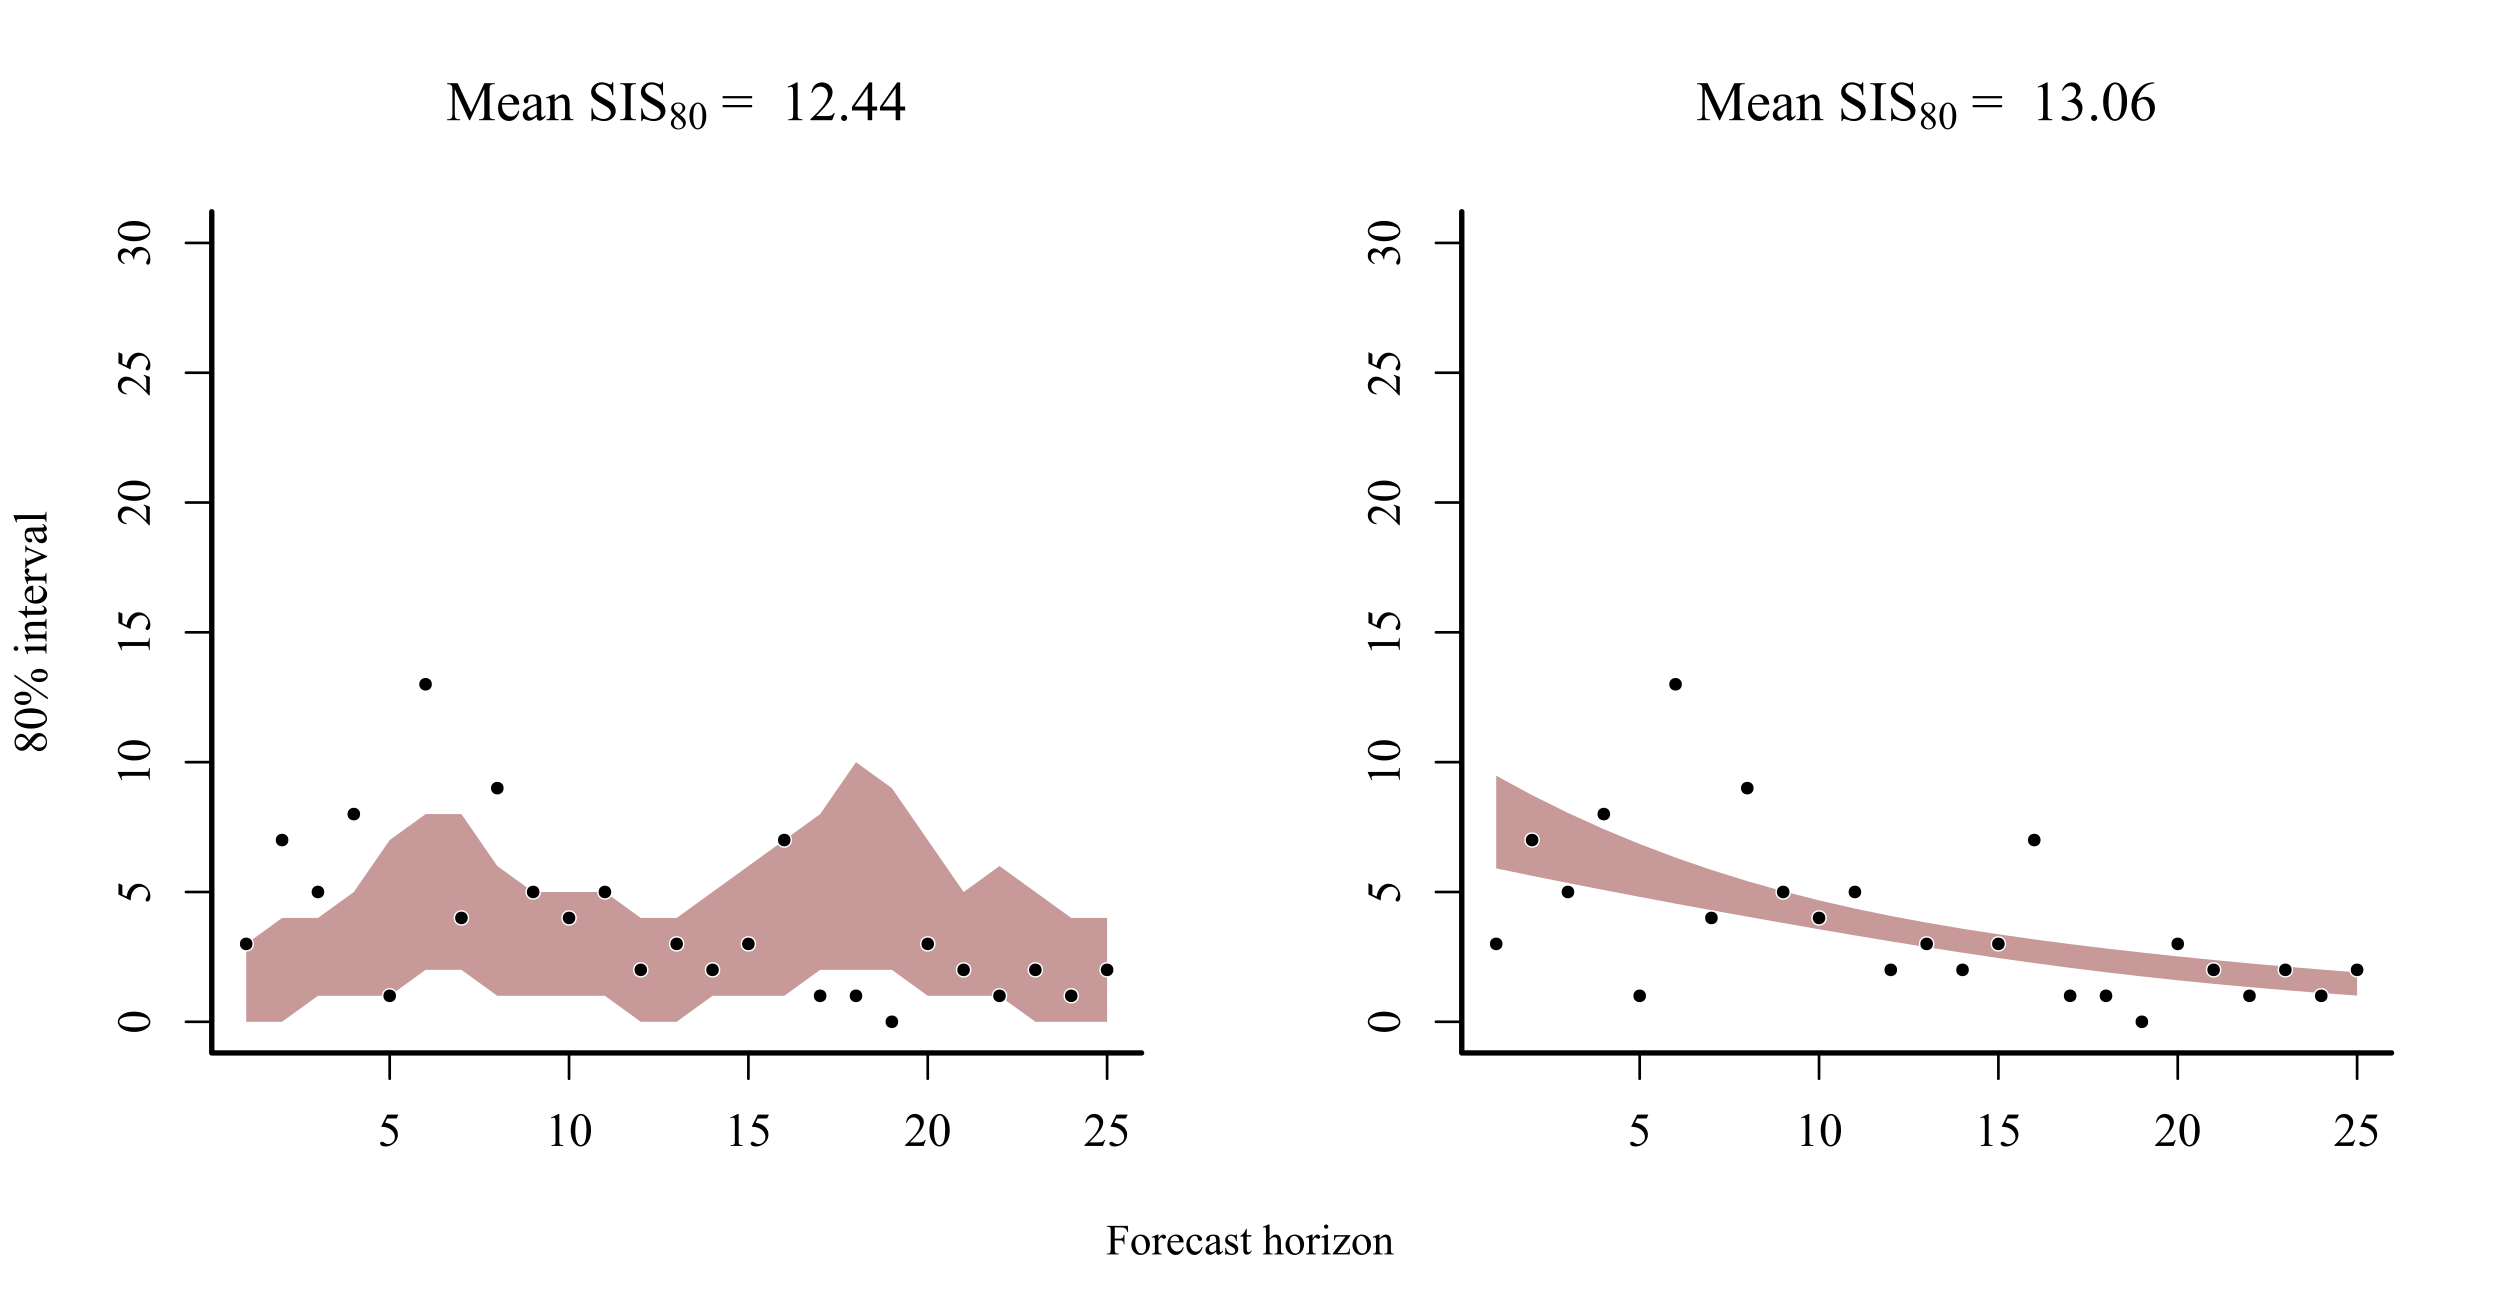 <?xml version="1.0" encoding="UTF-8"?>
<svg xmlns="http://www.w3.org/2000/svg" xmlns:xlink="http://www.w3.org/1999/xlink" width="697pt" height="367pt" viewBox="0 0 697 367" version="1.1">
<defs>
<g>
<symbol overflow="visible" id="glyph0-0">
<path style="stroke:none;" d="M 1.832 0 L 1.832 -8.25 L 8.43 -8.25 L 8.43 0 Z M 2.035 -0.207 L 8.223 -0.207 L 8.223 -8.043 L 2.035 -8.043 Z M 2.035 -0.207 "/>
</symbol>
<symbol overflow="visible" id="glyph0-1">
<path style="stroke:none;" d="M 5.73 -8.738 L 5.227 -7.645 L 2.598 -7.645 L 2.023 -6.473 C 3.156 -6.301 4.059 -5.879 4.73 -5.203 C 5.301 -4.617 5.59 -3.93 5.59 -3.141 C 5.59 -2.68 5.496 -2.254 5.309 -1.863 C 5.121 -1.473 4.883 -1.137 4.602 -0.863 C 4.312 -0.586 4 -0.367 3.656 -0.199 C 3.16 0.035 2.652 0.152 2.133 0.156 C 1.609 0.152 1.227 0.066 0.988 -0.109 C 0.75 -0.285 0.633 -0.484 0.633 -0.703 C 0.633 -0.82 0.68 -0.926 0.781 -1.02 C 0.875 -1.113 1 -1.16 1.152 -1.16 C 1.262 -1.16 1.359 -1.141 1.445 -1.109 C 1.527 -1.07 1.672 -0.984 1.875 -0.844 C 2.195 -0.617 2.52 -0.504 2.855 -0.508 C 3.355 -0.504 3.797 -0.695 4.18 -1.078 C 4.555 -1.457 4.746 -1.918 4.75 -2.469 C 4.746 -2.992 4.574 -3.484 4.238 -3.945 C 3.895 -4.398 3.43 -4.754 2.836 -5.008 C 2.367 -5.199 1.727 -5.312 0.922 -5.344 L 2.598 -8.738 Z M 5.73 -8.738 "/>
</symbol>
<symbol overflow="visible" id="glyph0-2">
<path style="stroke:none;" d="M 1.547 -7.883 L 3.676 -8.922 L 3.887 -8.922 L 3.887 -1.539 C 3.883 -1.047 3.902 -0.742 3.945 -0.625 C 3.984 -0.504 4.07 -0.41 4.199 -0.348 C 4.328 -0.277 4.59 -0.242 4.988 -0.238 L 4.988 0 L 1.703 0 L 1.703 -0.238 C 2.113 -0.242 2.379 -0.277 2.5 -0.344 C 2.617 -0.402 2.699 -0.484 2.75 -0.594 C 2.797 -0.695 2.824 -1.012 2.824 -1.539 L 2.824 -6.258 C 2.824 -6.891 2.801 -7.297 2.758 -7.484 C 2.727 -7.617 2.672 -7.719 2.594 -7.785 C 2.512 -7.848 2.418 -7.879 2.309 -7.883 C 2.148 -7.879 1.926 -7.812 1.645 -7.684 Z M 1.547 -7.883 "/>
</symbol>
<symbol overflow="visible" id="glyph0-3">
<path style="stroke:none;" d="M 0.477 -4.32 C 0.473 -5.312 0.625 -6.172 0.926 -6.891 C 1.227 -7.609 1.625 -8.145 2.125 -8.5 C 2.512 -8.777 2.91 -8.918 3.324 -8.922 C 3.992 -8.918 4.594 -8.574 5.129 -7.895 C 5.793 -7.043 6.129 -5.898 6.129 -4.453 C 6.129 -3.438 5.98 -2.574 5.691 -1.867 C 5.395 -1.156 5.023 -0.641 4.574 -0.324 C 4.117 -0.004 3.68 0.152 3.262 0.156 C 2.426 0.152 1.73 -0.336 1.18 -1.32 C 0.707 -2.148 0.473 -3.148 0.477 -4.32 Z M 1.742 -4.156 C 1.738 -2.949 1.887 -1.969 2.184 -1.211 C 2.426 -0.566 2.793 -0.246 3.281 -0.25 C 3.512 -0.246 3.75 -0.352 4 -0.562 C 4.246 -0.77 4.438 -1.117 4.57 -1.613 C 4.766 -2.348 4.863 -3.391 4.867 -4.738 C 4.863 -5.734 4.762 -6.566 4.559 -7.23 C 4.402 -7.723 4.199 -8.07 3.957 -8.281 C 3.777 -8.422 3.566 -8.496 3.32 -8.496 C 3.027 -8.496 2.766 -8.363 2.539 -8.102 C 2.227 -7.742 2.016 -7.18 1.906 -6.418 C 1.793 -5.652 1.738 -4.898 1.742 -4.156 Z M 1.742 -4.156 "/>
</symbol>
<symbol overflow="visible" id="glyph0-4">
<path style="stroke:none;" d="M 6.051 -1.684 L 5.441 0 L 0.285 0 L 0.285 -0.238 C 1.797 -1.617 2.863 -2.746 3.484 -3.629 C 4.102 -4.504 4.41 -5.305 4.414 -6.031 C 4.41 -6.582 4.242 -7.039 3.906 -7.398 C 3.566 -7.754 3.16 -7.934 2.688 -7.934 C 2.254 -7.934 1.867 -7.805 1.531 -7.555 C 1.188 -7.301 0.938 -6.934 0.773 -6.453 L 0.535 -6.453 C 0.637 -7.242 0.914 -7.852 1.363 -8.281 C 1.805 -8.703 2.359 -8.918 3.031 -8.922 C 3.734 -8.918 4.328 -8.691 4.805 -8.238 C 5.277 -7.781 5.512 -7.242 5.516 -6.625 C 5.512 -6.18 5.41 -5.738 5.207 -5.297 C 4.887 -4.602 4.371 -3.863 3.66 -3.086 C 2.586 -1.918 1.918 -1.215 1.656 -0.973 L 3.938 -0.973 C 4.398 -0.973 4.723 -0.988 4.914 -1.023 C 5.098 -1.059 5.266 -1.129 5.418 -1.234 C 5.566 -1.336 5.699 -1.484 5.812 -1.684 Z M 6.051 -1.684 "/>
</symbol>
<symbol overflow="visible" id="glyph1-0">
<path style="stroke:none;" d="M 0 -1.832 L -8.25 -1.832 L -8.25 -8.43 L 0 -8.43 Z M -0.207 -2.035 L -0.207 -8.223 L -8.043 -8.223 L -8.043 -2.035 Z M -0.207 -2.035 "/>
</symbol>
<symbol overflow="visible" id="glyph1-1">
<path style="stroke:none;" d="M -4.32 -0.477 C -5.312 -0.473 -6.172 -0.625 -6.891 -0.926 C -7.609 -1.227 -8.145 -1.625 -8.5 -2.129 C -8.777 -2.512 -8.918 -2.91 -8.922 -3.324 C -8.918 -3.992 -8.574 -4.594 -7.895 -5.129 C -7.043 -5.793 -5.898 -6.129 -4.453 -6.129 C -3.438 -6.129 -2.574 -5.98 -1.867 -5.691 C -1.156 -5.395 -0.641 -5.023 -0.324 -4.574 C -0.004 -4.117 0.152 -3.68 0.156 -3.262 C 0.152 -2.426 -0.336 -1.73 -1.32 -1.18 C -2.148 -0.707 -3.148 -0.473 -4.32 -0.477 Z M -4.156 -1.742 C -2.949 -1.738 -1.969 -1.887 -1.211 -2.184 C -0.566 -2.426 -0.246 -2.793 -0.25 -3.281 C -0.246 -3.512 -0.352 -3.75 -0.562 -4 C -0.77 -4.246 -1.117 -4.438 -1.609 -4.57 C -2.348 -4.766 -3.391 -4.863 -4.738 -4.867 C -5.734 -4.863 -6.566 -4.762 -7.23 -4.559 C -7.723 -4.402 -8.07 -4.199 -8.281 -3.957 C -8.422 -3.777 -8.496 -3.566 -8.496 -3.32 C -8.496 -3.027 -8.363 -2.766 -8.102 -2.539 C -7.742 -2.227 -7.18 -2.016 -6.418 -1.906 C -5.652 -1.793 -4.898 -1.738 -4.156 -1.742 Z M -4.156 -1.742 "/>
</symbol>
<symbol overflow="visible" id="glyph1-2">
<path style="stroke:none;" d="M -8.738 -5.73 L -7.645 -5.227 L -7.645 -2.598 L -6.473 -2.023 C -6.301 -3.156 -5.879 -4.059 -5.203 -4.73 C -4.617 -5.301 -3.93 -5.59 -3.141 -5.59 C -2.68 -5.59 -2.254 -5.496 -1.863 -5.309 C -1.473 -5.121 -1.137 -4.883 -0.863 -4.602 C -0.582 -4.312 -0.363 -4 -0.199 -3.656 C 0.035 -3.16 0.152 -2.652 0.156 -2.133 C 0.152 -1.609 0.066 -1.227 -0.109 -0.988 C -0.285 -0.75 -0.484 -0.633 -0.703 -0.633 C -0.82 -0.633 -0.926 -0.68 -1.02 -0.781 C -1.113 -0.875 -1.16 -1 -1.16 -1.152 C -1.16 -1.262 -1.141 -1.359 -1.109 -1.445 C -1.07 -1.527 -0.984 -1.672 -0.844 -1.875 C -0.617 -2.195 -0.504 -2.52 -0.508 -2.855 C -0.504 -3.355 -0.695 -3.797 -1.078 -4.18 C -1.457 -4.555 -1.918 -4.746 -2.469 -4.75 C -2.992 -4.746 -3.484 -4.574 -3.945 -4.238 C -4.398 -3.895 -4.754 -3.43 -5.008 -2.836 C -5.199 -2.367 -5.312 -1.727 -5.344 -0.922 L -8.738 -2.598 Z M -8.738 -5.73 "/>
</symbol>
<symbol overflow="visible" id="glyph1-3">
<path style="stroke:none;" d="M -7.883 -1.547 L -8.922 -3.676 L -8.922 -3.887 L -1.539 -3.887 C -1.047 -3.883 -0.742 -3.902 -0.625 -3.945 C -0.504 -3.984 -0.41 -4.07 -0.348 -4.199 C -0.277 -4.328 -0.242 -4.59 -0.238 -4.988 L 0 -4.988 L 0 -1.703 L -0.238 -1.703 C -0.242 -2.113 -0.277 -2.379 -0.344 -2.5 C -0.402 -2.617 -0.484 -2.699 -0.594 -2.75 C -0.695 -2.797 -1.012 -2.824 -1.539 -2.824 L -6.258 -2.824 C -6.891 -2.824 -7.297 -2.801 -7.484 -2.758 C -7.617 -2.727 -7.719 -2.672 -7.785 -2.594 C -7.848 -2.512 -7.879 -2.418 -7.883 -2.309 C -7.879 -2.148 -7.812 -1.926 -7.684 -1.645 Z M -7.883 -1.547 "/>
</symbol>
<symbol overflow="visible" id="glyph1-4">
<path style="stroke:none;" d="M -1.684 -6.051 L 0 -5.441 L 0 -0.285 L -0.238 -0.285 C -1.617 -1.797 -2.746 -2.863 -3.629 -3.484 C -4.504 -4.102 -5.305 -4.41 -6.031 -4.414 C -6.582 -4.41 -7.039 -4.242 -7.398 -3.906 C -7.754 -3.566 -7.934 -3.16 -7.934 -2.688 C -7.934 -2.254 -7.805 -1.867 -7.555 -1.531 C -7.301 -1.188 -6.934 -0.938 -6.453 -0.773 L -6.453 -0.535 C -7.242 -0.637 -7.852 -0.914 -8.281 -1.363 C -8.703 -1.805 -8.918 -2.359 -8.922 -3.031 C -8.918 -3.734 -8.691 -4.328 -8.238 -4.805 C -7.781 -5.277 -7.242 -5.512 -6.625 -5.516 C -6.18 -5.512 -5.738 -5.41 -5.297 -5.207 C -4.602 -4.887 -3.863 -4.371 -3.086 -3.66 C -1.918 -2.586 -1.215 -1.918 -0.973 -1.656 L -0.973 -3.938 C -0.973 -4.398 -0.988 -4.723 -1.023 -4.914 C -1.059 -5.098 -1.129 -5.266 -1.234 -5.418 C -1.336 -5.566 -1.484 -5.699 -1.684 -5.812 Z M -1.684 -6.051 "/>
</symbol>
<symbol overflow="visible" id="glyph1-5">
<path style="stroke:none;" d="M -7.078 -0.672 C -7.664 -0.918 -8.117 -1.23 -8.441 -1.613 C -8.758 -1.988 -8.918 -2.465 -8.922 -3.035 C -8.918 -3.734 -8.691 -4.27 -8.238 -4.648 C -7.895 -4.93 -7.531 -5.074 -7.148 -5.074 C -6.512 -5.074 -5.852 -4.672 -5.176 -3.875 C -4.961 -4.406 -4.66 -4.812 -4.273 -5.09 C -3.879 -5.363 -3.422 -5.5 -2.895 -5.504 C -2.137 -5.5 -1.48 -5.262 -0.93 -4.781 C -0.207 -4.152 0.152 -3.242 0.156 -2.055 C 0.152 -1.465 0.082 -1.062 -0.062 -0.852 C -0.207 -0.637 -0.363 -0.531 -0.535 -0.535 C -0.656 -0.531 -0.766 -0.582 -0.863 -0.688 C -0.953 -0.785 -1 -0.906 -1.004 -1.051 C -1 -1.152 -0.984 -1.262 -0.953 -1.379 C -0.93 -1.449 -0.852 -1.617 -0.719 -1.875 C -0.582 -2.133 -0.5 -2.309 -0.477 -2.41 C -0.426 -2.566 -0.402 -2.738 -0.406 -2.918 C -0.402 -3.355 -0.574 -3.734 -0.914 -4.062 C -1.254 -4.383 -1.656 -4.547 -2.121 -4.551 C -2.457 -4.547 -2.785 -4.473 -3.113 -4.324 C -3.348 -4.211 -3.531 -4.086 -3.66 -3.957 C -3.828 -3.77 -3.984 -3.516 -4.125 -3.195 C -4.266 -2.871 -4.336 -2.543 -4.336 -2.211 L -4.336 -2.004 L -4.531 -2.004 C -4.57 -2.344 -4.695 -2.684 -4.898 -3.027 C -5.102 -3.367 -5.344 -3.613 -5.625 -3.77 C -5.906 -3.922 -6.219 -4 -6.562 -4.004 C -7.004 -4 -7.359 -3.863 -7.633 -3.586 C -7.902 -3.309 -8.039 -2.961 -8.043 -2.551 C -8.039 -1.883 -7.684 -1.328 -6.973 -0.883 Z M -7.078 -0.672 "/>
</symbol>
<symbol overflow="visible" id="glyph1-6">
<path style="stroke:none;" d="M -4.402 -2.531 C -4.965 -1.84 -5.422 -1.395 -5.77 -1.195 C -6.109 -0.992 -6.465 -0.891 -6.84 -0.895 C -7.402 -0.891 -7.891 -1.109 -8.305 -1.551 C -8.711 -1.988 -8.918 -2.57 -8.922 -3.301 C -8.918 -4 -8.727 -4.566 -8.348 -5 C -7.961 -5.426 -7.523 -5.641 -7.039 -5.645 C -6.707 -5.641 -6.375 -5.527 -6.039 -5.297 C -5.699 -5.062 -5.301 -4.578 -4.84 -3.848 C -4.254 -4.602 -3.793 -5.102 -3.461 -5.352 C -3.02 -5.672 -2.559 -5.836 -2.074 -5.84 C -1.457 -5.836 -0.93 -5.602 -0.496 -5.137 C -0.062 -4.664 0.152 -4.051 0.156 -3.293 C 0.152 -2.465 -0.105 -1.816 -0.625 -1.352 C -1.039 -0.98 -1.496 -0.797 -1.992 -0.801 C -2.375 -0.797 -2.758 -0.926 -3.141 -1.188 C -3.52 -1.445 -3.938 -1.895 -4.402 -2.531 Z M -5.094 -3.547 C -5.555 -4.059 -5.922 -4.387 -6.191 -4.523 C -6.457 -4.66 -6.762 -4.727 -7.102 -4.73 C -7.555 -4.727 -7.906 -4.602 -8.164 -4.348 C -8.414 -4.094 -8.543 -3.746 -8.547 -3.312 C -8.543 -2.871 -8.414 -2.516 -8.164 -2.242 C -7.906 -1.965 -7.613 -1.828 -7.277 -1.832 C -7.051 -1.828 -6.824 -1.883 -6.605 -2 C -6.379 -2.109 -6.168 -2.273 -5.969 -2.488 Z M -4.156 -2.836 C -3.852 -2.477 -3.523 -2.211 -3.172 -2.043 C -2.812 -1.867 -2.43 -1.781 -2.023 -1.785 C -1.465 -1.781 -1.023 -1.934 -0.691 -2.238 C -0.355 -2.543 -0.188 -2.93 -0.191 -3.398 C -0.188 -3.859 -0.32 -4.23 -0.586 -4.512 C -0.848 -4.789 -1.164 -4.926 -1.539 -4.93 C -1.848 -4.926 -2.125 -4.848 -2.371 -4.688 C -2.824 -4.379 -3.418 -3.762 -4.156 -2.836 Z M -4.156 -2.836 "/>
</symbol>
<symbol overflow="visible" id="glyph1-7">
<path style="stroke:none;" d="M -8.941 -8.973 L 0.359 -2.605 L 0.359 -2.031 L -8.941 -8.398 Z M -8.941 -2.348 C -8.941 -2.922 -8.699 -3.371 -8.219 -3.695 C -7.734 -4.012 -7.184 -4.172 -6.562 -4.176 C -5.812 -4.172 -5.234 -3.992 -4.828 -3.633 C -4.418 -3.273 -4.211 -2.84 -4.215 -2.332 C -4.211 -1.992 -4.305 -1.68 -4.496 -1.398 C -4.68 -1.113 -4.957 -0.887 -5.328 -0.719 C -5.695 -0.547 -6.109 -0.461 -6.562 -0.465 C -7.012 -0.461 -7.426 -0.547 -7.809 -0.723 C -8.188 -0.891 -8.473 -1.125 -8.66 -1.426 C -8.848 -1.723 -8.941 -2.031 -8.941 -2.348 Z M -8.578 -2.328 C -8.578 -2.105 -8.449 -1.91 -8.191 -1.742 C -7.934 -1.57 -7.391 -1.488 -6.566 -1.488 C -5.969 -1.488 -5.516 -1.535 -5.203 -1.629 C -4.965 -1.703 -4.781 -1.816 -4.652 -1.973 C -4.574 -2.062 -4.535 -2.176 -4.539 -2.309 C -4.535 -2.512 -4.645 -2.688 -4.871 -2.836 C -5.199 -3.051 -5.754 -3.156 -6.527 -3.16 C -7.344 -3.156 -7.918 -3.051 -8.25 -2.844 C -8.469 -2.703 -8.578 -2.531 -8.578 -2.328 Z M -4.336 -8.676 C -4.336 -8.977 -4.238 -9.281 -4.047 -9.586 C -3.852 -9.891 -3.57 -10.125 -3.203 -10.289 C -2.832 -10.453 -2.426 -10.535 -1.984 -10.539 C -1.223 -10.535 -0.641 -10.352 -0.242 -9.988 C 0.16 -9.621 0.355 -9.191 0.359 -8.695 C 0.355 -8.379 0.262 -8.074 0.07 -7.781 C -0.121 -7.484 -0.395 -7.25 -0.758 -7.086 C -1.113 -6.914 -1.523 -6.832 -1.984 -6.832 C -2.434 -6.832 -2.848 -6.914 -3.223 -7.086 C -3.598 -7.25 -3.875 -7.484 -4.059 -7.781 C -4.242 -8.074 -4.336 -8.371 -4.336 -8.676 Z M -3.996 -8.684 C -3.996 -8.473 -3.879 -8.293 -3.648 -8.148 C -3.344 -7.949 -2.773 -7.852 -1.941 -7.855 C -1.168 -7.852 -0.633 -7.949 -0.328 -8.152 C -0.109 -8.293 0 -8.473 0 -8.684 C 0 -8.879 -0.117 -9.055 -0.355 -9.211 C -0.664 -9.414 -1.203 -9.516 -1.973 -9.52 C -2.777 -9.516 -3.344 -9.414 -3.668 -9.211 C -3.887 -9.066 -3.996 -8.891 -3.996 -8.684 Z M -3.996 -8.684 "/>
</symbol>
<symbol overflow="visible" id="glyph1-8">
<path style="stroke:none;" d=""/>
</symbol>
<symbol overflow="visible" id="glyph1-9">
<path style="stroke:none;" d="M -9.164 -1.914 C -9.164 -2.09 -9.098 -2.242 -8.973 -2.375 C -8.844 -2.5 -8.691 -2.566 -8.516 -2.566 C -8.328 -2.566 -8.172 -2.5 -8.047 -2.375 C -7.914 -2.242 -7.852 -2.09 -7.855 -1.914 C -7.852 -1.73 -7.914 -1.574 -8.047 -1.449 C -8.172 -1.316 -8.328 -1.254 -8.516 -1.258 C -8.691 -1.254 -8.844 -1.316 -8.973 -1.445 C -9.098 -1.57 -9.164 -1.727 -9.164 -1.914 Z M -6.078 -2.449 L -1.336 -2.449 C -0.965 -2.449 -0.719 -2.473 -0.598 -2.527 C -0.473 -2.578 -0.379 -2.66 -0.32 -2.766 C -0.258 -2.871 -0.227 -3.062 -0.23 -3.344 L 0 -3.344 L 0 -0.477 L -0.23 -0.477 C -0.227 -0.762 -0.254 -0.957 -0.312 -1.059 C -0.367 -1.156 -0.461 -1.234 -0.59 -1.293 C -0.719 -1.348 -0.969 -1.375 -1.336 -1.379 L -3.609 -1.379 C -4.25 -1.375 -4.664 -1.355 -4.852 -1.32 C -4.988 -1.289 -5.082 -1.242 -5.137 -1.18 C -5.188 -1.109 -5.215 -1.023 -5.219 -0.914 C -5.215 -0.793 -5.184 -0.645 -5.125 -0.477 L -5.355 -0.387 L -6.078 -2.164 Z M -6.078 -2.449 "/>
</symbol>
<symbol overflow="visible" id="glyph1-10">
<path style="stroke:none;" d="M -4.828 -2.133 C -5.66 -2.824 -6.074 -3.484 -6.078 -4.113 C -6.074 -4.434 -5.996 -4.707 -5.836 -4.941 C -5.672 -5.172 -5.406 -5.359 -5.039 -5.496 C -4.781 -5.59 -4.387 -5.637 -3.855 -5.641 L -1.336 -5.641 C -0.961 -5.637 -0.707 -5.668 -0.574 -5.73 C -0.465 -5.777 -0.379 -5.852 -0.32 -5.957 C -0.258 -6.062 -0.227 -6.258 -0.23 -6.543 L 0 -6.543 L 0 -3.621 L -0.23 -3.621 L -0.23 -3.746 C -0.227 -4.016 -0.27 -4.207 -0.355 -4.32 C -0.438 -4.426 -0.562 -4.504 -0.727 -4.551 C -0.789 -4.566 -0.992 -4.574 -1.336 -4.578 L -3.75 -4.578 C -4.289 -4.574 -4.68 -4.504 -4.922 -4.367 C -5.164 -4.223 -5.285 -3.988 -5.285 -3.66 C -5.285 -3.148 -5.004 -2.641 -4.445 -2.133 L -1.336 -2.133 C -0.934 -2.133 -0.684 -2.156 -0.594 -2.203 C -0.465 -2.262 -0.375 -2.344 -0.316 -2.449 C -0.258 -2.555 -0.227 -2.77 -0.23 -3.094 L 0 -3.094 L 0 -0.176 L -0.23 -0.176 L -0.23 -0.305 C -0.227 -0.602 -0.305 -0.801 -0.461 -0.91 C -0.613 -1.012 -0.906 -1.066 -1.336 -1.07 L -3.527 -1.07 C -4.234 -1.066 -4.664 -1.051 -4.82 -1.02 C -4.973 -0.988 -5.078 -0.938 -5.137 -0.871 C -5.188 -0.805 -5.215 -0.715 -5.219 -0.605 C -5.215 -0.48 -5.184 -0.34 -5.125 -0.176 L -5.355 -0.078 L -6.078 -1.855 L -6.078 -2.133 Z M -4.828 -2.133 "/>
</symbol>
<symbol overflow="visible" id="glyph1-11">
<path style="stroke:none;" d="M -7.844 -2.129 L -5.902 -2.129 L -5.902 -3.508 L -5.453 -3.508 L -5.453 -2.129 L -1.625 -2.125 C -1.238 -2.121 -0.98 -2.176 -0.852 -2.289 C -0.715 -2.398 -0.648 -2.539 -0.652 -2.715 C -0.648 -2.852 -0.691 -2.988 -0.781 -3.125 C -0.867 -3.254 -1 -3.359 -1.172 -3.434 L -1.172 -3.688 C -0.75 -3.531 -0.434 -3.32 -0.223 -3.047 C -0.012 -2.773 0.094 -2.488 0.098 -2.199 C 0.094 -1.996 0.043 -1.805 -0.066 -1.617 C -0.172 -1.43 -0.328 -1.289 -0.535 -1.199 C -0.738 -1.105 -1.055 -1.059 -1.484 -1.062 L -5.453 -1.062 L -5.453 -0.129 L -5.664 -0.129 C -5.758 -0.363 -5.918 -0.605 -6.145 -0.855 C -6.367 -1.102 -6.637 -1.32 -6.949 -1.516 C -7.109 -1.613 -7.406 -1.75 -7.844 -1.926 Z M -7.844 -2.129 "/>
</symbol>
<symbol overflow="visible" id="glyph1-12">
<path style="stroke:none;" d="M -3.68 -1.406 C -2.805 -1.398 -2.117 -1.609 -1.617 -2.043 C -1.117 -2.469 -0.867 -2.973 -0.871 -3.559 C -0.867 -3.941 -0.973 -4.277 -1.188 -4.566 C -1.398 -4.848 -1.762 -5.09 -2.281 -5.285 L -2.152 -5.484 C -1.559 -5.395 -1.023 -5.133 -0.543 -4.699 C -0.062 -4.262 0.176 -3.715 0.18 -3.066 C 0.176 -2.355 -0.098 -1.75 -0.648 -1.246 C -1.199 -0.738 -1.941 -0.484 -2.875 -0.488 C -3.883 -0.484 -4.672 -0.746 -5.238 -1.266 C -5.801 -1.781 -6.082 -2.43 -6.086 -3.215 C -6.082 -3.875 -5.863 -4.418 -5.43 -4.844 C -4.992 -5.27 -4.41 -5.484 -3.68 -5.484 Z M -4.055 -1.406 L -4.055 -4.137 C -4.43 -4.113 -4.695 -4.066 -4.852 -4.004 C -5.094 -3.891 -5.281 -3.73 -5.418 -3.52 C -5.555 -3.305 -5.625 -3.082 -5.625 -2.855 C -5.625 -2.496 -5.484 -2.18 -5.211 -1.898 C -4.93 -1.617 -4.547 -1.453 -4.055 -1.406 Z M -4.055 -1.406 "/>
</symbol>
<symbol overflow="visible" id="glyph1-13">
<path style="stroke:none;" d="M -6.078 -2.141 L -4.75 -2.141 C -5.633 -2.633 -6.074 -3.141 -6.078 -3.66 C -6.074 -3.895 -6.004 -4.09 -5.859 -4.246 C -5.715 -4.398 -5.547 -4.477 -5.363 -4.48 C -5.191 -4.477 -5.051 -4.422 -4.934 -4.312 C -4.816 -4.199 -4.758 -4.066 -4.762 -3.914 C -4.758 -3.762 -4.832 -3.59 -4.984 -3.406 C -5.129 -3.215 -5.203 -3.078 -5.207 -2.992 C -5.203 -2.91 -5.16 -2.824 -5.078 -2.738 C -4.902 -2.543 -4.613 -2.344 -4.207 -2.141 L -1.379 -2.141 C -1.051 -2.137 -0.805 -2.18 -0.637 -2.262 C -0.52 -2.316 -0.422 -2.414 -0.348 -2.559 C -0.266 -2.699 -0.227 -2.902 -0.23 -3.172 L 0 -3.172 L 0 -0.148 L -0.23 -0.148 C -0.227 -0.445 -0.277 -0.672 -0.375 -0.82 C -0.441 -0.926 -0.551 -1 -0.703 -1.043 C -0.773 -1.066 -0.98 -1.078 -1.328 -1.078 L -3.617 -1.078 C -4.301 -1.078 -4.711 -1.062 -4.844 -1.035 C -4.973 -1.004 -5.066 -0.953 -5.129 -0.879 C -5.184 -0.801 -5.215 -0.707 -5.219 -0.598 C -5.215 -0.465 -5.184 -0.312 -5.125 -0.148 L -5.355 -0.082 L -6.078 -1.871 Z M -6.078 -2.141 "/>
</symbol>
<symbol overflow="visible" id="glyph1-14">
<path style="stroke:none;" d="M -5.902 -0.109 L -5.902 -2.887 L -5.664 -2.887 L -5.664 -2.707 C -5.66 -2.539 -5.621 -2.41 -5.543 -2.324 C -5.461 -2.234 -5.352 -2.191 -5.215 -2.191 C -5.062 -2.191 -4.883 -2.234 -4.68 -2.328 L -1.418 -3.699 L -4.801 -5.078 C -5.039 -5.176 -5.223 -5.227 -5.352 -5.227 C -5.406 -5.227 -5.457 -5.207 -5.496 -5.176 C -5.559 -5.125 -5.602 -5.066 -5.629 -4.996 C -5.648 -4.922 -5.66 -4.773 -5.664 -4.551 L -5.902 -4.551 L -5.902 -6.477 L -5.664 -6.477 C -5.645 -6.25 -5.602 -6.098 -5.531 -6.012 C -5.398 -5.863 -5.184 -5.727 -4.887 -5.609 L 0.18 -3.512 L 0.18 -3.25 L -4.801 -1.141 C -5.027 -1.043 -5.195 -0.953 -5.301 -0.871 C -5.398 -0.781 -5.484 -0.672 -5.555 -0.543 C -5.594 -0.469 -5.629 -0.324 -5.664 -0.109 Z M -5.902 -0.109 "/>
</symbol>
<symbol overflow="visible" id="glyph1-15">
<path style="stroke:none;" d="M -0.852 -3.758 C -0.379 -3.148 -0.109 -2.77 -0.039 -2.617 C 0.066 -2.383 0.117 -2.137 0.121 -1.875 C 0.117 -1.465 -0.02 -1.125 -0.297 -0.863 C -0.574 -0.598 -0.941 -0.469 -1.398 -0.469 C -1.684 -0.469 -1.934 -0.531 -2.145 -0.664 C -2.438 -0.836 -2.711 -1.145 -2.973 -1.582 C -3.227 -2.02 -3.543 -2.742 -3.914 -3.758 L -4.145 -3.758 C -4.73 -3.754 -5.137 -3.66 -5.355 -3.477 C -5.574 -3.285 -5.684 -3.016 -5.684 -2.66 C -5.684 -2.391 -5.609 -2.176 -5.465 -2.016 C -5.316 -1.852 -5.148 -1.77 -4.961 -1.773 L -4.59 -1.785 C -4.387 -1.781 -4.234 -1.73 -4.129 -1.633 C -4.02 -1.531 -3.965 -1.398 -3.969 -1.238 C -3.965 -1.074 -4.023 -0.945 -4.137 -0.848 C -4.246 -0.742 -4.398 -0.691 -4.594 -0.695 C -4.961 -0.691 -5.301 -0.879 -5.613 -1.262 C -5.922 -1.637 -6.074 -2.168 -6.078 -2.855 C -6.074 -3.375 -5.988 -3.805 -5.812 -4.145 C -5.68 -4.395 -5.469 -4.582 -5.188 -4.703 C -5 -4.777 -4.625 -4.816 -4.055 -4.82 L -2.051 -4.82 C -1.488 -4.816 -1.141 -4.828 -1.016 -4.852 C -0.883 -4.875 -0.797 -4.91 -0.758 -4.961 C -0.711 -5.008 -0.691 -5.062 -0.695 -5.129 C -0.691 -5.195 -0.707 -5.258 -0.742 -5.312 C -0.793 -5.398 -0.949 -5.57 -1.211 -5.832 L -0.852 -5.832 C -0.203 -5.348 0.117 -4.891 0.117 -4.453 C 0.117 -4.242 0.047 -4.074 -0.102 -3.949 C -0.242 -3.824 -0.492 -3.758 -0.852 -3.758 Z M -1.27 -3.758 L -3.52 -3.758 C -3.258 -3.105 -3.074 -2.688 -2.973 -2.5 C -2.777 -2.16 -2.582 -1.918 -2.379 -1.773 C -2.172 -1.625 -1.945 -1.551 -1.703 -1.555 C -1.391 -1.551 -1.133 -1.645 -0.93 -1.832 C -0.723 -2.016 -0.621 -2.227 -0.625 -2.469 C -0.621 -2.789 -0.836 -3.219 -1.27 -3.758 Z M -1.27 -3.758 "/>
</symbol>
<symbol overflow="visible" id="glyph1-16">
<path style="stroke:none;" d="M -9.164 -2.441 L -1.336 -2.441 C -0.965 -2.438 -0.719 -2.465 -0.598 -2.523 C -0.477 -2.574 -0.383 -2.656 -0.324 -2.77 C -0.258 -2.879 -0.227 -3.09 -0.23 -3.398 L 0 -3.398 L 0 -0.504 L -0.23 -0.504 C -0.227 -0.773 -0.254 -0.957 -0.312 -1.059 C -0.367 -1.156 -0.461 -1.234 -0.59 -1.289 C -0.719 -1.344 -0.969 -1.371 -1.336 -1.371 L -6.695 -1.371 C -7.359 -1.371 -7.77 -1.355 -7.922 -1.324 C -8.074 -1.293 -8.176 -1.242 -8.234 -1.18 C -8.289 -1.109 -8.32 -1.027 -8.32 -0.93 C -8.32 -0.816 -8.285 -0.676 -8.219 -0.504 L -8.445 -0.395 L -9.164 -2.152 Z M -9.164 -2.441 "/>
</symbol>
<symbol overflow="visible" id="glyph2-0">
<path style="stroke:none;" d="M 2.164 0 L 2.164 -9.75 L 9.965 -9.75 L 9.965 0 Z M 2.406 -0.242 L 9.719 -0.242 L 9.719 -9.508 L 2.406 -9.508 Z M 2.406 -0.242 "/>
</symbol>
<symbol overflow="visible" id="glyph2-1">
<path style="stroke:none;" d="M 6.383 0 L 2.391 -8.691 L 2.391 -1.789 C 2.391 -1.152 2.457 -0.758 2.598 -0.602 C 2.781 -0.387 3.078 -0.281 3.488 -0.281 L 3.855 -0.281 L 3.855 0 L 0.258 0 L 0.258 -0.281 L 0.625 -0.281 C 1.059 -0.281 1.367 -0.414 1.555 -0.68 C 1.664 -0.84 1.723 -1.207 1.723 -1.789 L 1.723 -8.539 C 1.723 -8.992 1.672 -9.324 1.57 -9.527 C 1.496 -9.676 1.363 -9.797 1.176 -9.898 C 0.984 -9.992 0.68 -10.043 0.258 -10.047 L 0.258 -10.328 L 3.184 -10.328 L 6.934 -2.246 L 10.617 -10.328 L 13.543 -10.328 L 13.543 -10.047 L 13.184 -10.047 C 12.742 -10.043 12.43 -9.91 12.25 -9.652 C 12.137 -9.484 12.082 -9.113 12.082 -8.539 L 12.082 -1.789 C 12.082 -1.152 12.152 -0.758 12.293 -0.602 C 12.48 -0.387 12.777 -0.281 13.184 -0.281 L 13.543 -0.281 L 13.543 0 L 9.156 0 L 9.156 -0.281 L 9.523 -0.281 C 9.961 -0.281 10.27 -0.414 10.449 -0.68 C 10.559 -0.84 10.617 -1.207 10.617 -1.789 L 10.617 -8.691 L 6.633 0 Z M 6.383 0 "/>
</symbol>
<symbol overflow="visible" id="glyph2-2">
<path style="stroke:none;" d="M 1.66 -4.348 C 1.652 -3.312 1.906 -2.5 2.414 -1.91 C 2.922 -1.32 3.516 -1.023 4.203 -1.027 C 4.656 -1.023 5.055 -1.148 5.395 -1.402 C 5.73 -1.652 6.016 -2.086 6.246 -2.695 L 6.48 -2.543 C 6.375 -1.848 6.066 -1.211 5.555 -0.641 C 5.039 -0.07 4.395 0.211 3.625 0.215 C 2.785 0.211 2.066 -0.113 1.473 -0.766 C 0.871 -1.418 0.574 -2.297 0.578 -3.398 C 0.574 -4.59 0.879 -5.52 1.496 -6.188 C 2.105 -6.855 2.875 -7.188 3.801 -7.191 C 4.578 -7.188 5.219 -6.93 5.727 -6.418 C 6.227 -5.898 6.48 -5.211 6.48 -4.348 Z M 1.66 -4.793 L 4.891 -4.793 C 4.863 -5.238 4.809 -5.551 4.73 -5.734 C 4.598 -6.02 4.41 -6.242 4.16 -6.406 C 3.91 -6.562 3.648 -6.645 3.375 -6.648 C 2.953 -6.645 2.574 -6.48 2.242 -6.156 C 1.91 -5.828 1.715 -5.375 1.66 -4.793 Z M 1.66 -4.793 "/>
</symbol>
<symbol overflow="visible" id="glyph2-3">
<path style="stroke:none;" d="M 4.441 -1.004 C 3.723 -0.449 3.273 -0.133 3.094 -0.047 C 2.816 0.078 2.523 0.141 2.215 0.145 C 1.73 0.141 1.332 -0.02 1.023 -0.348 C 0.707 -0.676 0.551 -1.113 0.555 -1.652 C 0.551 -1.992 0.629 -2.285 0.785 -2.535 C 0.992 -2.879 1.352 -3.203 1.871 -3.512 C 2.383 -3.812 3.242 -4.184 4.441 -4.625 L 4.441 -4.898 C 4.441 -5.594 4.328 -6.07 4.109 -6.328 C 3.883 -6.586 3.562 -6.715 3.145 -6.719 C 2.824 -6.715 2.57 -6.629 2.383 -6.461 C 2.188 -6.285 2.09 -6.086 2.094 -5.867 L 2.109 -5.422 C 2.109 -5.188 2.047 -5.008 1.93 -4.883 C 1.809 -4.75 1.652 -4.688 1.461 -4.691 C 1.27 -4.688 1.117 -4.754 1 -4.891 C 0.879 -5.02 0.82 -5.199 0.824 -5.43 C 0.82 -5.863 1.043 -6.266 1.492 -6.633 C 1.938 -7 2.566 -7.184 3.375 -7.184 C 3.992 -7.184 4.5 -7.078 4.898 -6.871 C 5.195 -6.711 5.414 -6.465 5.562 -6.133 C 5.648 -5.91 5.695 -5.465 5.699 -4.793 L 5.699 -2.422 C 5.695 -1.754 5.707 -1.348 5.734 -1.199 C 5.758 -1.047 5.801 -0.945 5.859 -0.898 C 5.918 -0.844 5.984 -0.82 6.062 -0.824 C 6.141 -0.82 6.211 -0.836 6.277 -0.875 C 6.379 -0.938 6.586 -1.125 6.895 -1.434 L 6.895 -1.004 C 6.32 -0.242 5.777 0.133 5.262 0.137 C 5.012 0.133 4.812 0.051 4.668 -0.121 C 4.52 -0.293 4.445 -0.586 4.441 -1.004 Z M 4.441 -1.5 L 4.441 -4.16 C 3.672 -3.855 3.176 -3.637 2.957 -3.512 C 2.555 -3.285 2.266 -3.051 2.094 -2.809 C 1.918 -2.562 1.832 -2.297 1.836 -2.012 C 1.832 -1.641 1.941 -1.336 2.164 -1.098 C 2.379 -0.855 2.633 -0.738 2.918 -0.738 C 3.301 -0.738 3.809 -0.992 4.441 -1.5 Z M 4.441 -1.5 "/>
</symbol>
<symbol overflow="visible" id="glyph2-4">
<path style="stroke:none;" d="M 2.52 -5.707 C 3.336 -6.691 4.113 -7.184 4.859 -7.184 C 5.234 -7.184 5.562 -7.086 5.84 -6.898 C 6.113 -6.703 6.332 -6.391 6.496 -5.957 C 6.605 -5.648 6.66 -5.18 6.664 -4.555 L 6.664 -1.578 C 6.66 -1.133 6.699 -0.836 6.773 -0.68 C 6.828 -0.551 6.918 -0.449 7.043 -0.379 C 7.168 -0.305 7.395 -0.27 7.73 -0.273 L 7.73 0 L 4.281 0 L 4.281 -0.273 L 4.426 -0.273 C 4.746 -0.27 4.973 -0.32 5.105 -0.422 C 5.23 -0.52 5.324 -0.664 5.379 -0.859 C 5.398 -0.934 5.406 -1.172 5.41 -1.578 L 5.41 -4.434 C 5.406 -5.066 5.324 -5.527 5.16 -5.816 C 4.992 -6.102 4.715 -6.246 4.328 -6.246 C 3.723 -6.246 3.121 -5.914 2.52 -5.258 L 2.52 -1.578 C 2.52 -1.102 2.547 -0.809 2.605 -0.699 C 2.672 -0.551 2.77 -0.445 2.898 -0.375 C 3.02 -0.305 3.273 -0.27 3.656 -0.273 L 3.656 0 L 0.207 0 L 0.207 -0.273 L 0.359 -0.273 C 0.711 -0.27 0.953 -0.359 1.078 -0.543 C 1.203 -0.723 1.266 -1.066 1.266 -1.578 L 1.266 -4.168 C 1.266 -5 1.246 -5.512 1.207 -5.695 C 1.168 -5.879 1.109 -6.004 1.031 -6.07 C 0.953 -6.137 0.848 -6.168 0.715 -6.172 C 0.574 -6.168 0.402 -6.129 0.207 -6.055 L 0.09 -6.328 L 2.195 -7.184 L 2.52 -7.184 Z M 2.52 -5.707 "/>
</symbol>
<symbol overflow="visible" id="glyph2-5">
<path style="stroke:none;" d="M 7.152 -10.566 L 7.152 -6.992 L 6.871 -6.992 C 6.777 -7.672 6.613 -8.219 6.379 -8.629 C 6.141 -9.031 5.805 -9.355 5.367 -9.598 C 4.93 -9.836 4.477 -9.953 4.016 -9.957 C 3.484 -9.953 3.047 -9.793 2.703 -9.473 C 2.355 -9.148 2.184 -8.781 2.188 -8.371 C 2.184 -8.055 2.293 -7.77 2.516 -7.512 C 2.824 -7.129 3.574 -6.621 4.762 -5.988 C 5.723 -5.469 6.379 -5.07 6.734 -4.793 C 7.086 -4.516 7.359 -4.188 7.551 -3.816 C 7.742 -3.438 7.84 -3.047 7.84 -2.637 C 7.84 -1.852 7.535 -1.176 6.93 -0.613 C 6.32 -0.047 5.539 0.234 4.586 0.234 C 4.285 0.234 4.004 0.211 3.738 0.168 C 3.582 0.141 3.254 0.051 2.762 -0.109 C 2.262 -0.27 1.949 -0.352 1.82 -0.352 C 1.691 -0.352 1.59 -0.312 1.52 -0.234 C 1.441 -0.156 1.387 0 1.355 0.234 L 1.074 0.234 L 1.074 -3.305 L 1.355 -3.305 C 1.484 -2.562 1.664 -2.008 1.887 -1.641 C 2.109 -1.273 2.449 -0.965 2.91 -0.723 C 3.367 -0.477 3.871 -0.355 4.426 -0.359 C 5.059 -0.355 5.562 -0.523 5.93 -0.859 C 6.297 -1.191 6.48 -1.59 6.48 -2.051 C 6.48 -2.301 6.41 -2.555 6.27 -2.816 C 6.129 -3.074 5.91 -3.316 5.621 -3.543 C 5.418 -3.691 4.879 -4.016 3.996 -4.512 C 3.113 -5.008 2.484 -5.402 2.113 -5.699 C 1.738 -5.992 1.457 -6.316 1.266 -6.672 C 1.07 -7.027 0.973 -7.418 0.977 -7.848 C 0.973 -8.582 1.258 -9.223 1.828 -9.762 C 2.395 -10.297 3.117 -10.562 4 -10.566 C 4.543 -10.562 5.125 -10.43 5.742 -10.16 C 6.027 -10.035 6.227 -9.973 6.344 -9.973 C 6.473 -9.973 6.582 -10.012 6.668 -10.09 C 6.75 -10.168 6.816 -10.324 6.871 -10.566 Z M 7.152 -10.566 "/>
</symbol>
<symbol overflow="visible" id="glyph2-6">
<path style="stroke:none;" d="M 4.812 -0.281 L 4.812 0 L 0.387 0 L 0.387 -0.281 L 0.754 -0.281 C 1.18 -0.281 1.488 -0.406 1.684 -0.656 C 1.801 -0.816 1.863 -1.207 1.867 -1.828 L 1.867 -8.5 C 1.863 -9.02 1.828 -9.363 1.766 -9.535 C 1.711 -9.66 1.609 -9.77 1.453 -9.863 C 1.23 -9.98 0.996 -10.043 0.754 -10.047 L 0.387 -10.047 L 0.387 -10.328 L 4.812 -10.328 L 4.812 -10.047 L 4.441 -10.047 C 4.02 -10.043 3.711 -9.918 3.52 -9.672 C 3.391 -9.508 3.328 -9.117 3.328 -8.5 L 3.328 -1.828 C 3.328 -1.305 3.359 -0.957 3.43 -0.793 C 3.477 -0.66 3.582 -0.551 3.746 -0.465 C 3.961 -0.34 4.195 -0.281 4.441 -0.281 Z M 4.812 -0.281 "/>
</symbol>
<symbol overflow="visible" id="glyph2-7">
<path style="stroke:none;" d="M 0.281 -6.727 L 8.5 -6.727 L 8.5 -6.102 L 0.281 -6.102 Z M 0.281 -4.242 L 8.5 -4.242 L 8.5 -3.617 L 0.281 -3.617 Z M 0.281 -4.242 "/>
</symbol>
<symbol overflow="visible" id="glyph2-8">
<path style="stroke:none;" d=""/>
</symbol>
<symbol overflow="visible" id="glyph2-9">
<path style="stroke:none;" d="M 1.828 -9.316 L 4.344 -10.543 L 4.594 -10.543 L 4.594 -1.82 C 4.594 -1.238 4.617 -0.879 4.664 -0.738 C 4.711 -0.598 4.809 -0.488 4.965 -0.41 C 5.113 -0.332 5.426 -0.289 5.895 -0.281 L 5.895 0 L 2.012 0 L 2.012 -0.281 C 2.496 -0.289 2.812 -0.328 2.953 -0.406 C 3.094 -0.477 3.191 -0.578 3.25 -0.703 C 3.305 -0.828 3.332 -1.199 3.336 -1.82 L 3.336 -7.395 C 3.332 -8.145 3.309 -8.625 3.262 -8.844 C 3.223 -9 3.156 -9.121 3.066 -9.199 C 2.969 -9.277 2.855 -9.316 2.727 -9.316 C 2.535 -9.316 2.273 -9.234 1.941 -9.078 Z M 1.828 -9.316 "/>
</symbol>
<symbol overflow="visible" id="glyph2-10">
<path style="stroke:none;" d="M 7.152 -1.988 L 6.43 0 L 0.336 0 L 0.336 -0.281 C 2.125 -1.914 3.387 -3.25 4.121 -4.289 C 4.848 -5.324 5.215 -6.27 5.219 -7.129 C 5.215 -7.781 5.016 -8.32 4.617 -8.742 C 4.215 -9.164 3.734 -9.375 3.176 -9.375 C 2.668 -9.375 2.211 -9.227 1.809 -8.93 C 1.402 -8.633 1.105 -8.195 0.914 -7.625 L 0.633 -7.625 C 0.758 -8.562 1.082 -9.285 1.609 -9.789 C 2.133 -10.289 2.789 -10.539 3.582 -10.543 C 4.414 -10.539 5.113 -10.27 5.676 -9.734 C 6.234 -9.191 6.516 -8.559 6.52 -7.832 C 6.516 -7.305 6.395 -6.781 6.156 -6.262 C 5.777 -5.438 5.168 -4.566 4.328 -3.648 C 3.059 -2.266 2.27 -1.434 1.957 -1.148 L 4.652 -1.148 C 5.199 -1.148 5.582 -1.168 5.809 -1.211 C 6.027 -1.25 6.227 -1.332 6.406 -1.457 C 6.578 -1.578 6.734 -1.754 6.871 -1.988 Z M 7.152 -1.988 "/>
</symbol>
<symbol overflow="visible" id="glyph2-11">
<path style="stroke:none;" d="M 1.949 -1.477 C 2.188 -1.477 2.387 -1.395 2.551 -1.23 C 2.711 -1.066 2.793 -0.867 2.797 -0.633 C 2.793 -0.398 2.711 -0.195 2.547 -0.031 C 2.379 0.133 2.18 0.211 1.949 0.215 C 1.715 0.211 1.516 0.133 1.352 -0.031 C 1.184 -0.195 1.102 -0.398 1.105 -0.633 C 1.102 -0.871 1.184 -1.07 1.352 -1.234 C 1.516 -1.395 1.715 -1.477 1.949 -1.477 Z M 1.949 -1.477 "/>
</symbol>
<symbol overflow="visible" id="glyph2-12">
<path style="stroke:none;" d="M 7.258 -3.809 L 7.258 -2.727 L 5.871 -2.727 L 5.871 0 L 4.617 0 L 4.617 -2.727 L 0.242 -2.727 L 0.242 -3.703 L 5.035 -10.543 L 5.871 -10.543 L 5.871 -3.809 Z M 4.617 -3.809 L 4.617 -8.934 L 0.992 -3.809 Z M 4.617 -3.809 "/>
</symbol>
<symbol overflow="visible" id="glyph2-13">
<path style="stroke:none;" d="M 0.793 -8.363 C 1.082 -9.055 1.453 -9.594 1.906 -9.973 C 2.352 -10.352 2.914 -10.539 3.586 -10.543 C 4.414 -10.539 5.047 -10.27 5.492 -9.734 C 5.824 -9.328 5.992 -8.902 5.996 -8.449 C 5.992 -7.695 5.52 -6.918 4.578 -6.117 C 5.211 -5.867 5.691 -5.508 6.016 -5.047 C 6.34 -4.582 6.504 -4.043 6.504 -3.422 C 6.504 -2.523 6.219 -1.746 5.652 -1.098 C 4.906 -0.242 3.832 0.18 2.43 0.184 C 1.73 0.18 1.258 0.098 1.008 -0.074 C 0.758 -0.246 0.633 -0.434 0.633 -0.633 C 0.633 -0.777 0.691 -0.906 0.812 -1.02 C 0.93 -1.129 1.074 -1.184 1.242 -1.188 C 1.367 -1.184 1.496 -1.164 1.629 -1.129 C 1.715 -1.102 1.91 -1.008 2.215 -0.848 C 2.52 -0.688 2.73 -0.594 2.848 -0.562 C 3.035 -0.508 3.234 -0.48 3.449 -0.48 C 3.965 -0.48 4.414 -0.68 4.801 -1.082 C 5.184 -1.48 5.379 -1.957 5.379 -2.508 C 5.379 -2.906 5.289 -3.297 5.109 -3.68 C 4.977 -3.961 4.832 -4.176 4.676 -4.328 C 4.457 -4.527 4.156 -4.711 3.777 -4.879 C 3.395 -5.039 3.008 -5.121 2.613 -5.125 L 2.367 -5.125 L 2.367 -5.355 C 2.77 -5.402 3.172 -5.547 3.578 -5.789 C 3.98 -6.027 4.273 -6.312 4.457 -6.648 C 4.637 -6.98 4.727 -7.348 4.73 -7.754 C 4.727 -8.273 4.562 -8.699 4.238 -9.023 C 3.906 -9.344 3.5 -9.504 3.016 -9.508 C 2.227 -9.504 1.57 -9.082 1.043 -8.242 Z M 0.793 -8.363 "/>
</symbol>
<symbol overflow="visible" id="glyph2-14">
<path style="stroke:none;" d="M 0.562 -5.105 C 0.562 -6.277 0.738 -7.293 1.094 -8.145 C 1.449 -8.996 1.922 -9.629 2.516 -10.047 C 2.969 -10.375 3.441 -10.539 3.93 -10.543 C 4.719 -10.539 5.43 -10.137 6.062 -9.332 C 6.848 -8.328 7.242 -6.973 7.242 -5.262 C 7.242 -4.062 7.066 -3.043 6.723 -2.207 C 6.375 -1.367 5.938 -0.758 5.402 -0.383 C 4.867 -0.004 4.352 0.18 3.855 0.184 C 2.867 0.18 2.047 -0.398 1.395 -1.562 C 0.84 -2.539 0.562 -3.719 0.562 -5.105 Z M 2.055 -4.914 C 2.051 -3.488 2.227 -2.328 2.582 -1.434 C 2.867 -0.672 3.301 -0.293 3.879 -0.297 C 4.152 -0.293 4.434 -0.414 4.73 -0.664 C 5.02 -0.906 5.246 -1.32 5.402 -1.906 C 5.633 -2.773 5.746 -4.004 5.75 -5.598 C 5.746 -6.773 5.625 -7.758 5.387 -8.547 C 5.199 -9.129 4.965 -9.543 4.676 -9.789 C 4.465 -9.953 4.211 -10.035 3.922 -10.039 C 3.574 -10.035 3.27 -9.883 3 -9.574 C 2.633 -9.152 2.383 -8.488 2.254 -7.586 C 2.117 -6.68 2.051 -5.789 2.055 -4.914 Z M 2.055 -4.914 "/>
</symbol>
<symbol overflow="visible" id="glyph2-15">
<path style="stroke:none;" d="M 6.992 -10.543 L 6.992 -10.262 C 6.32 -10.191 5.773 -10.059 5.352 -9.859 C 4.922 -9.656 4.504 -9.352 4.094 -8.941 C 3.676 -8.527 3.332 -8.066 3.066 -7.566 C 2.793 -7.059 2.566 -6.461 2.383 -5.766 C 3.113 -6.266 3.848 -6.516 4.586 -6.52 C 5.289 -6.516 5.902 -6.23 6.422 -5.664 C 6.938 -5.094 7.195 -4.363 7.199 -3.473 C 7.195 -2.609 6.934 -1.824 6.414 -1.113 C 5.781 -0.25 4.949 0.18 3.914 0.184 C 3.207 0.18 2.605 -0.051 2.117 -0.52 C 1.148 -1.426 0.668 -2.602 0.672 -4.051 C 0.668 -4.973 0.852 -5.852 1.227 -6.688 C 1.594 -7.516 2.125 -8.254 2.812 -8.902 C 3.5 -9.543 4.156 -9.98 4.789 -10.207 C 5.414 -10.43 6.004 -10.539 6.551 -10.543 Z M 2.254 -5.211 C 2.16 -4.523 2.113 -3.973 2.117 -3.551 C 2.113 -3.062 2.203 -2.531 2.387 -1.961 C 2.566 -1.387 2.836 -0.934 3.191 -0.602 C 3.449 -0.359 3.766 -0.238 4.137 -0.242 C 4.574 -0.238 4.969 -0.449 5.32 -0.867 C 5.668 -1.281 5.84 -1.875 5.844 -2.652 C 5.84 -3.516 5.668 -4.266 5.324 -4.906 C 4.977 -5.539 4.488 -5.859 3.855 -5.859 C 3.66 -5.859 3.453 -5.816 3.234 -5.734 C 3.012 -5.652 2.684 -5.477 2.254 -5.211 Z M 2.254 -5.211 "/>
</symbol>
<symbol overflow="visible" id="glyph3-0">
<path style="stroke:none;" d="M 0.785 0 L 0.785 -9.75 L 8.586 -9.75 L 8.586 0 Z M 1.027 -0.242 L 8.34 -0.242 L 8.34 -9.508 L 1.027 -9.508 Z M 1.027 -0.242 "/>
</symbol>
<symbol overflow="visible" id="glyph3-1">
<path style="stroke:none;" d=""/>
</symbol>
<symbol overflow="visible" id="glyph4-0">
<path style="stroke:none;" d="M 1.516 0 L 1.516 -6.824 L 6.973 -6.824 L 6.973 0 Z M 1.684 -0.172 L 6.805 -0.172 L 6.805 -6.656 L 1.684 -6.656 Z M 1.684 -0.172 "/>
</symbol>
<symbol overflow="visible" id="glyph4-1">
<path style="stroke:none;" d="M 2.094 -3.641 C 1.52 -4.105 1.152 -4.484 0.988 -4.77 C 0.82 -5.055 0.738 -5.348 0.742 -5.656 C 0.738 -6.121 0.918 -6.527 1.285 -6.867 C 1.645 -7.207 2.129 -7.375 2.73 -7.379 C 3.312 -7.375 3.781 -7.219 4.137 -6.902 C 4.492 -6.586 4.668 -6.227 4.672 -5.824 C 4.668 -5.551 4.574 -5.273 4.383 -4.996 C 4.188 -4.711 3.785 -4.379 3.184 -4.004 C 3.805 -3.516 4.219 -3.137 4.426 -2.863 C 4.691 -2.5 4.828 -2.117 4.832 -1.719 C 4.828 -1.203 4.633 -0.77 4.25 -0.41 C 3.859 -0.051 3.352 0.129 2.727 0.129 C 2.035 0.129 1.5 -0.086 1.121 -0.516 C 0.809 -0.859 0.656 -1.234 0.66 -1.648 C 0.656 -1.965 0.762 -2.281 0.98 -2.598 C 1.191 -2.91 1.562 -3.258 2.094 -3.641 Z M 2.934 -4.211 C 3.359 -4.594 3.629 -4.898 3.742 -5.121 C 3.855 -5.34 3.914 -5.59 3.914 -5.875 C 3.914 -6.246 3.809 -6.539 3.598 -6.754 C 3.387 -6.961 3.102 -7.066 2.742 -7.07 C 2.375 -7.066 2.078 -6.961 1.855 -6.754 C 1.625 -6.543 1.512 -6.297 1.516 -6.02 C 1.512 -5.832 1.559 -5.648 1.656 -5.465 C 1.746 -5.277 1.879 -5.102 2.059 -4.938 Z M 2.348 -3.438 C 2.047 -3.188 1.828 -2.918 1.688 -2.625 C 1.547 -2.332 1.477 -2.016 1.477 -1.676 C 1.477 -1.215 1.602 -0.848 1.852 -0.574 C 2.102 -0.297 2.418 -0.156 2.809 -0.16 C 3.191 -0.156 3.5 -0.266 3.73 -0.484 C 3.961 -0.699 4.078 -0.961 4.078 -1.273 C 4.078 -1.527 4.008 -1.758 3.875 -1.961 C 3.617 -2.336 3.109 -2.828 2.348 -3.438 Z M 2.348 -3.438 "/>
</symbol>
<symbol overflow="visible" id="glyph4-2">
<path style="stroke:none;" d="M 0.395 -3.574 C 0.391 -4.395 0.516 -5.102 0.766 -5.703 C 1.012 -6.297 1.344 -6.742 1.758 -7.031 C 2.078 -7.262 2.406 -7.375 2.75 -7.379 C 3.301 -7.375 3.801 -7.094 4.246 -6.531 C 4.793 -5.828 5.066 -4.879 5.07 -3.684 C 5.066 -2.844 4.945 -2.133 4.707 -1.547 C 4.461 -0.961 4.152 -0.535 3.781 -0.27 C 3.402 -0.004 3.043 0.129 2.699 0.129 C 2.008 0.129 1.434 -0.277 0.977 -1.094 C 0.586 -1.777 0.391 -2.605 0.395 -3.574 Z M 1.441 -3.438 C 1.441 -2.441 1.562 -1.629 1.809 -1.004 C 2.008 -0.469 2.309 -0.203 2.715 -0.207 C 2.902 -0.203 3.102 -0.289 3.309 -0.465 C 3.516 -0.637 3.672 -0.926 3.781 -1.332 C 3.941 -1.941 4.023 -2.805 4.027 -3.918 C 4.023 -4.742 3.938 -5.43 3.77 -5.984 C 3.637 -6.391 3.473 -6.68 3.273 -6.852 C 3.125 -6.965 2.949 -7.023 2.746 -7.027 C 2.5 -7.023 2.285 -6.918 2.102 -6.703 C 1.844 -6.406 1.668 -5.941 1.578 -5.312 C 1.484 -4.676 1.441 -4.051 1.441 -3.438 Z M 1.441 -3.438 "/>
</symbol>
<symbol overflow="visible" id="glyph5-0">
<path style="stroke:none;" d="M 1.664 0 L 1.664 -7.5 L 7.664 -7.5 L 7.664 0 Z M 1.852 -0.188 L 7.477 -0.188 L 7.477 -7.312 L 1.852 -7.312 Z M 1.852 -0.188 "/>
</symbol>
<symbol overflow="visible" id="glyph5-1">
<path style="stroke:none;" d="M 2.453 -7.512 L 2.453 -4.391 L 3.902 -4.391 C 4.23 -4.387 4.473 -4.461 4.629 -4.609 C 4.785 -4.754 4.887 -5.043 4.938 -5.477 L 5.156 -5.477 L 5.156 -2.789 L 4.938 -2.789 C 4.934 -3.094 4.895 -3.32 4.816 -3.469 C 4.738 -3.613 4.633 -3.719 4.5 -3.793 C 4.367 -3.863 4.168 -3.902 3.902 -3.902 L 2.453 -3.902 L 2.453 -1.406 C 2.449 -1.004 2.477 -0.738 2.531 -0.609 C 2.57 -0.508 2.652 -0.422 2.777 -0.359 C 2.949 -0.262 3.129 -0.215 3.316 -0.219 L 3.602 -0.219 L 3.602 0 L 0.195 0 L 0.195 -0.219 L 0.477 -0.219 C 0.801 -0.215 1.039 -0.312 1.188 -0.504 C 1.277 -0.629 1.324 -0.93 1.328 -1.406 L 1.328 -6.539 C 1.324 -6.938 1.301 -7.203 1.254 -7.336 C 1.215 -7.434 1.133 -7.516 1.016 -7.586 C 0.844 -7.676 0.664 -7.723 0.477 -7.727 L 0.195 -7.727 L 0.195 -7.945 L 6.105 -7.945 L 6.18 -6.199 L 5.977 -6.199 C 5.875 -6.57 5.754 -6.84 5.621 -7.016 C 5.484 -7.188 5.32 -7.316 5.125 -7.395 C 4.926 -7.473 4.621 -7.512 4.207 -7.512 Z M 2.453 -7.512 "/>
</symbol>
<symbol overflow="visible" id="glyph5-2">
<path style="stroke:none;" d="M 3 -5.523 C 3.812 -5.52 4.465 -5.211 4.957 -4.602 C 5.375 -4.07 5.582 -3.465 5.586 -2.781 C 5.582 -2.301 5.469 -1.816 5.238 -1.324 C 5.004 -0.832 4.684 -0.461 4.285 -0.211 C 3.879 0.039 3.43 0.164 2.938 0.164 C 2.125 0.164 1.484 -0.156 1.008 -0.805 C 0.605 -1.344 0.402 -1.953 0.406 -2.633 C 0.402 -3.117 0.523 -3.605 0.77 -4.098 C 1.012 -4.582 1.336 -4.941 1.734 -5.176 C 2.133 -5.402 2.555 -5.52 3 -5.523 Z M 2.82 -5.145 C 2.609 -5.145 2.402 -5.082 2.195 -4.957 C 1.984 -4.832 1.816 -4.617 1.688 -4.312 C 1.555 -4.004 1.488 -3.605 1.492 -3.125 C 1.488 -2.34 1.645 -1.668 1.957 -1.102 C 2.27 -0.531 2.68 -0.246 3.188 -0.25 C 3.566 -0.246 3.879 -0.402 4.125 -0.719 C 4.367 -1.027 4.488 -1.566 4.492 -2.332 C 4.488 -3.285 4.285 -4.035 3.879 -4.582 C 3.598 -4.957 3.242 -5.145 2.82 -5.145 Z M 2.82 -5.145 "/>
</symbol>
<symbol overflow="visible" id="glyph5-3">
<path style="stroke:none;" d="M 1.945 -5.523 L 1.945 -4.32 C 2.391 -5.117 2.852 -5.52 3.328 -5.523 C 3.539 -5.52 3.715 -5.453 3.859 -5.328 C 3.996 -5.195 4.066 -5.047 4.07 -4.875 C 4.066 -4.723 4.016 -4.594 3.918 -4.488 C 3.812 -4.379 3.691 -4.324 3.555 -4.328 C 3.418 -4.324 3.266 -4.391 3.098 -4.531 C 2.926 -4.664 2.801 -4.734 2.719 -4.734 C 2.648 -4.734 2.57 -4.695 2.492 -4.617 C 2.312 -4.453 2.133 -4.188 1.945 -3.828 L 1.945 -1.254 C 1.945 -0.957 1.98 -0.73 2.055 -0.578 C 2.105 -0.473 2.195 -0.387 2.324 -0.316 C 2.453 -0.246 2.641 -0.211 2.883 -0.211 L 2.883 0 L 0.133 0 L 0.133 -0.211 C 0.406 -0.211 0.609 -0.254 0.742 -0.34 C 0.84 -0.402 0.91 -0.5 0.949 -0.641 C 0.965 -0.703 0.973 -0.895 0.977 -1.207 L 0.977 -3.289 C 0.973 -3.91 0.961 -4.281 0.938 -4.402 C 0.914 -4.52 0.867 -4.609 0.797 -4.664 C 0.727 -4.719 0.641 -4.746 0.547 -4.746 C 0.422 -4.746 0.285 -4.715 0.133 -4.656 L 0.078 -4.867 L 1.699 -5.523 Z M 1.945 -5.523 "/>
</symbol>
<symbol overflow="visible" id="glyph5-4">
<path style="stroke:none;" d="M 1.277 -3.344 C 1.273 -2.543 1.465 -1.918 1.859 -1.469 C 2.246 -1.012 2.707 -0.785 3.234 -0.789 C 3.586 -0.785 3.891 -0.883 4.148 -1.078 C 4.406 -1.273 4.625 -1.605 4.805 -2.074 L 4.984 -1.957 C 4.902 -1.422 4.664 -0.934 4.27 -0.496 C 3.875 -0.055 3.383 0.164 2.789 0.164 C 2.141 0.164 1.586 -0.086 1.133 -0.59 C 0.672 -1.09 0.445 -1.766 0.445 -2.613 C 0.445 -3.531 0.68 -4.246 1.152 -4.762 C 1.621 -5.273 2.211 -5.531 2.922 -5.531 C 3.523 -5.531 4.02 -5.332 4.406 -4.938 C 4.789 -4.539 4.98 -4.008 4.984 -3.344 Z M 1.277 -3.688 L 3.762 -3.688 C 3.742 -4.027 3.699 -4.27 3.641 -4.414 C 3.539 -4.629 3.395 -4.801 3.203 -4.93 C 3.008 -5.051 2.805 -5.113 2.594 -5.117 C 2.27 -5.113 1.98 -4.988 1.727 -4.738 C 1.469 -4.484 1.32 -4.133 1.277 -3.688 Z M 1.277 -3.688 "/>
</symbol>
<symbol overflow="visible" id="glyph5-5">
<path style="stroke:none;" d="M 4.934 -2.039 C 4.789 -1.328 4.504 -0.781 4.086 -0.406 C 3.66 -0.023 3.195 0.164 2.684 0.164 C 2.074 0.164 1.543 -0.09 1.09 -0.602 C 0.637 -1.113 0.41 -1.805 0.41 -2.68 C 0.41 -3.52 0.66 -4.207 1.16 -4.734 C 1.66 -5.258 2.262 -5.52 2.969 -5.523 C 3.496 -5.52 3.93 -5.379 4.27 -5.105 C 4.609 -4.824 4.781 -4.535 4.781 -4.234 C 4.781 -4.086 4.73 -3.965 4.637 -3.875 C 4.535 -3.781 4.402 -3.738 4.234 -3.738 C 4.004 -3.738 3.832 -3.812 3.715 -3.961 C 3.648 -4.043 3.602 -4.199 3.582 -4.43 C 3.559 -4.656 3.48 -4.832 3.344 -4.957 C 3.207 -5.074 3.02 -5.133 2.777 -5.133 C 2.387 -5.133 2.07 -4.988 1.836 -4.699 C 1.516 -4.316 1.359 -3.809 1.359 -3.18 C 1.359 -2.535 1.516 -1.969 1.832 -1.484 C 2.145 -0.992 2.57 -0.75 3.105 -0.75 C 3.488 -0.75 3.832 -0.879 4.137 -1.141 C 4.352 -1.32 4.559 -1.648 4.766 -2.121 Z M 4.934 -2.039 "/>
</symbol>
<symbol overflow="visible" id="glyph5-6">
<path style="stroke:none;" d="M 3.414 -0.773 C 2.863 -0.344 2.52 -0.098 2.379 -0.035 C 2.168 0.059 1.941 0.105 1.703 0.109 C 1.332 0.105 1.027 -0.02 0.789 -0.27 C 0.547 -0.52 0.426 -0.852 0.43 -1.273 C 0.426 -1.531 0.484 -1.758 0.602 -1.953 C 0.762 -2.215 1.039 -2.465 1.438 -2.703 C 1.828 -2.934 2.488 -3.219 3.414 -3.555 L 3.414 -3.766 C 3.41 -4.301 3.324 -4.668 3.16 -4.867 C 2.988 -5.066 2.742 -5.168 2.422 -5.168 C 2.172 -5.168 1.977 -5.102 1.836 -4.969 C 1.68 -4.836 1.605 -4.684 1.609 -4.512 L 1.625 -4.172 C 1.621 -3.992 1.574 -3.852 1.484 -3.754 C 1.391 -3.656 1.273 -3.609 1.125 -3.609 C 0.977 -3.609 0.855 -3.66 0.77 -3.762 C 0.676 -3.863 0.633 -4 0.633 -4.18 C 0.633 -4.508 0.805 -4.816 1.148 -5.102 C 1.492 -5.379 1.973 -5.52 2.594 -5.523 C 3.07 -5.52 3.461 -5.441 3.766 -5.285 C 3.996 -5.16 4.168 -4.969 4.277 -4.719 C 4.348 -4.547 4.383 -4.203 4.383 -3.688 L 4.383 -1.863 C 4.383 -1.348 4.391 -1.031 4.41 -0.922 C 4.43 -0.805 4.461 -0.73 4.508 -0.691 C 4.551 -0.652 4.605 -0.633 4.664 -0.633 C 4.727 -0.633 4.781 -0.645 4.828 -0.672 C 4.91 -0.723 5.066 -0.867 5.305 -1.102 L 5.305 -0.773 C 4.863 -0.188 4.445 0.105 4.047 0.105 C 3.855 0.105 3.703 0.039 3.59 -0.094 C 3.477 -0.227 3.418 -0.453 3.414 -0.773 Z M 3.414 -1.156 L 3.414 -3.199 C 2.824 -2.965 2.445 -2.797 2.273 -2.703 C 1.965 -2.527 1.742 -2.348 1.613 -2.164 C 1.477 -1.973 1.41 -1.77 1.414 -1.547 C 1.41 -1.266 1.496 -1.031 1.664 -0.848 C 1.828 -0.66 2.02 -0.566 2.242 -0.57 C 2.535 -0.566 2.926 -0.762 3.414 -1.156 Z M 3.414 -1.156 "/>
</symbol>
<symbol overflow="visible" id="glyph5-7">
<path style="stroke:none;" d="M 3.844 -5.523 L 3.844 -3.695 L 3.648 -3.695 C 3.5 -4.27 3.309 -4.66 3.078 -4.867 C 2.844 -5.074 2.551 -5.18 2.191 -5.18 C 1.918 -5.18 1.695 -5.105 1.527 -4.961 C 1.359 -4.816 1.277 -4.656 1.277 -4.484 C 1.277 -4.262 1.34 -4.074 1.465 -3.922 C 1.586 -3.758 1.832 -3.59 2.203 -3.41 L 3.059 -2.992 C 3.852 -2.605 4.246 -2.098 4.25 -1.465 C 4.246 -0.977 4.062 -0.582 3.695 -0.285 C 3.324 0.016 2.91 0.164 2.453 0.164 C 2.121 0.164 1.746 0.105 1.328 -0.012 C 1.199 -0.051 1.094 -0.07 1.016 -0.07 C 0.922 -0.07 0.852 -0.02 0.805 0.082 L 0.609 0.082 L 0.609 -1.836 L 0.805 -1.836 C 0.91 -1.285 1.121 -0.875 1.43 -0.598 C 1.734 -0.316 2.078 -0.176 2.469 -0.18 C 2.734 -0.176 2.953 -0.254 3.125 -0.418 C 3.293 -0.574 3.379 -0.766 3.383 -0.992 C 3.379 -1.258 3.285 -1.484 3.098 -1.668 C 2.906 -1.852 2.527 -2.086 1.961 -2.367 C 1.395 -2.648 1.023 -2.902 0.852 -3.129 C 0.672 -3.348 0.586 -3.629 0.586 -3.973 C 0.586 -4.41 0.734 -4.777 1.039 -5.078 C 1.336 -5.371 1.73 -5.52 2.215 -5.523 C 2.426 -5.52 2.68 -5.477 2.984 -5.391 C 3.18 -5.332 3.312 -5.301 3.383 -5.305 C 3.441 -5.301 3.492 -5.316 3.527 -5.344 C 3.559 -5.367 3.598 -5.426 3.648 -5.523 Z M 3.844 -5.523 "/>
</symbol>
<symbol overflow="visible" id="glyph5-8">
<path style="stroke:none;" d="M 1.934 -7.133 L 1.934 -5.367 L 3.188 -5.367 L 3.188 -4.957 L 1.934 -4.957 L 1.934 -1.477 C 1.934 -1.125 1.98 -0.891 2.082 -0.773 C 2.18 -0.652 2.309 -0.59 2.469 -0.594 C 2.594 -0.59 2.719 -0.629 2.84 -0.711 C 2.961 -0.789 3.055 -0.91 3.125 -1.066 L 3.352 -1.066 C 3.215 -0.684 3.02 -0.395 2.773 -0.203 C 2.52 -0.012 2.262 0.082 2 0.086 C 1.812 0.082 1.637 0.035 1.469 -0.062 C 1.293 -0.16 1.168 -0.301 1.09 -0.488 C 1.008 -0.668 0.965 -0.957 0.969 -1.348 L 0.969 -4.957 L 0.117 -4.957 L 0.117 -5.148 C 0.328 -5.234 0.547 -5.379 0.773 -5.586 C 1 -5.789 1.199 -6.035 1.375 -6.316 C 1.465 -6.465 1.59 -6.734 1.75 -7.133 Z M 1.934 -7.133 "/>
</symbol>
<symbol overflow="visible" id="glyph5-9">
<path style="stroke:none;" d=""/>
</symbol>
<symbol overflow="visible" id="glyph5-10">
<path style="stroke:none;" d="M 1.953 -8.332 L 1.953 -4.406 C 2.383 -4.883 2.727 -5.188 2.98 -5.32 C 3.234 -5.453 3.488 -5.52 3.742 -5.523 C 4.047 -5.52 4.309 -5.438 4.531 -5.273 C 4.746 -5.105 4.91 -4.84 5.016 -4.484 C 5.086 -4.23 5.121 -3.773 5.125 -3.109 L 5.125 -1.211 C 5.121 -0.871 5.148 -0.641 5.211 -0.516 C 5.242 -0.422 5.309 -0.348 5.406 -0.293 C 5.496 -0.238 5.668 -0.211 5.922 -0.211 L 5.922 0 L 3.289 0 L 3.289 -0.211 L 3.41 -0.211 C 3.66 -0.211 3.832 -0.246 3.93 -0.324 C 4.027 -0.395 4.098 -0.508 4.137 -0.664 C 4.148 -0.723 4.152 -0.906 4.156 -1.211 L 4.156 -3.109 C 4.152 -3.695 4.121 -4.082 4.062 -4.266 C 4 -4.445 3.906 -4.582 3.773 -4.676 C 3.641 -4.77 3.48 -4.816 3.293 -4.816 C 3.102 -4.816 2.902 -4.766 2.695 -4.664 C 2.484 -4.562 2.234 -4.355 1.953 -4.047 L 1.953 -1.211 C 1.949 -0.844 1.969 -0.617 2.012 -0.527 C 2.051 -0.434 2.129 -0.355 2.238 -0.301 C 2.348 -0.238 2.539 -0.211 2.82 -0.211 L 2.82 0 L 0.156 0 L 0.156 -0.211 C 0.395 -0.211 0.582 -0.246 0.719 -0.32 C 0.793 -0.359 0.855 -0.434 0.906 -0.547 C 0.949 -0.652 0.973 -0.875 0.977 -1.211 L 0.977 -6.07 C 0.973 -6.684 0.957 -7.059 0.934 -7.203 C 0.902 -7.34 0.859 -7.438 0.801 -7.488 C 0.738 -7.535 0.656 -7.559 0.555 -7.562 C 0.473 -7.559 0.34 -7.527 0.156 -7.469 L 0.078 -7.676 L 1.68 -8.332 Z M 1.953 -8.332 "/>
</symbol>
<symbol overflow="visible" id="glyph5-11">
<path style="stroke:none;" d="M 1.742 -8.332 C 1.898 -8.332 2.039 -8.273 2.156 -8.156 C 2.273 -8.039 2.332 -7.898 2.332 -7.742 C 2.332 -7.57 2.273 -7.43 2.156 -7.316 C 2.039 -7.195 1.898 -7.137 1.742 -7.141 C 1.57 -7.137 1.43 -7.195 1.316 -7.316 C 1.195 -7.43 1.137 -7.57 1.141 -7.742 C 1.137 -7.898 1.195 -8.039 1.312 -8.156 C 1.43 -8.273 1.57 -8.332 1.742 -8.332 Z M 2.227 -5.523 L 2.227 -1.211 C 2.227 -0.875 2.25 -0.652 2.301 -0.543 C 2.348 -0.43 2.418 -0.348 2.516 -0.293 C 2.609 -0.238 2.785 -0.211 3.039 -0.211 L 3.039 0 L 0.434 0 L 0.434 -0.211 C 0.695 -0.211 0.871 -0.234 0.961 -0.285 C 1.047 -0.336 1.117 -0.422 1.172 -0.539 C 1.227 -0.656 1.254 -0.879 1.254 -1.211 L 1.254 -3.281 C 1.254 -3.863 1.234 -4.238 1.203 -4.414 C 1.172 -4.535 1.129 -4.621 1.07 -4.672 C 1.012 -4.719 0.934 -4.746 0.832 -4.746 C 0.723 -4.746 0.59 -4.715 0.434 -4.656 L 0.352 -4.867 L 1.969 -5.523 Z M 2.227 -5.523 "/>
</symbol>
<symbol overflow="visible" id="glyph5-12">
<path style="stroke:none;" d="M 5.039 -1.648 L 4.977 0 L 0.242 0 L 0.242 -0.211 L 3.805 -4.957 L 2.047 -4.957 C 1.664 -4.957 1.418 -4.93 1.301 -4.883 C 1.184 -4.832 1.086 -4.742 1.016 -4.605 C 0.906 -4.41 0.848 -4.168 0.832 -3.879 L 0.598 -3.879 L 0.633 -5.367 L 5.133 -5.367 L 5.133 -5.148 L 1.535 -0.391 L 3.492 -0.391 C 3.902 -0.387 4.18 -0.422 4.328 -0.492 C 4.473 -0.562 4.59 -0.684 4.68 -0.855 C 4.738 -0.98 4.793 -1.242 4.84 -1.648 Z M 5.039 -1.648 "/>
</symbol>
<symbol overflow="visible" id="glyph5-13">
<path style="stroke:none;" d="M 1.938 -4.391 C 2.566 -5.141 3.168 -5.52 3.738 -5.523 C 4.031 -5.52 4.281 -5.445 4.496 -5.305 C 4.703 -5.156 4.871 -4.918 5 -4.582 C 5.078 -4.348 5.121 -3.988 5.125 -3.504 L 5.125 -1.211 C 5.121 -0.871 5.148 -0.641 5.211 -0.523 C 5.25 -0.422 5.32 -0.348 5.418 -0.293 C 5.512 -0.238 5.688 -0.211 5.945 -0.211 L 5.945 0 L 3.293 0 L 3.293 -0.211 L 3.406 -0.211 C 3.652 -0.211 3.828 -0.246 3.93 -0.324 C 4.027 -0.395 4.098 -0.508 4.137 -0.664 C 4.152 -0.719 4.16 -0.902 4.16 -1.211 L 4.16 -3.41 C 4.16 -3.895 4.094 -4.246 3.969 -4.473 C 3.84 -4.691 3.629 -4.805 3.328 -4.805 C 2.863 -4.805 2.398 -4.551 1.938 -4.043 L 1.938 -1.211 C 1.934 -0.848 1.957 -0.625 2.004 -0.539 C 2.059 -0.422 2.133 -0.336 2.23 -0.289 C 2.324 -0.234 2.52 -0.211 2.812 -0.211 L 2.812 0 L 0.156 0 L 0.156 -0.211 L 0.273 -0.211 C 0.547 -0.211 0.73 -0.277 0.828 -0.418 C 0.922 -0.551 0.973 -0.816 0.973 -1.211 L 0.973 -3.203 C 0.973 -3.848 0.957 -4.242 0.926 -4.383 C 0.895 -4.523 0.848 -4.617 0.793 -4.668 C 0.73 -4.719 0.652 -4.746 0.551 -4.746 C 0.441 -4.746 0.309 -4.715 0.156 -4.656 L 0.07 -4.867 L 1.688 -5.523 L 1.938 -5.523 Z M 1.938 -4.391 "/>
</symbol>
</g>
</defs>
<g id="surface459">
<rect x="0" y="0" width="697" height="367" style="fill:rgb(100%,100%,100%);fill-opacity:1;stroke:none;"/>
<path style="fill:none;stroke-width:0.75;stroke-linecap:round;stroke-linejoin:round;stroke:rgb(0%,0%,0%);stroke-opacity:1;stroke-miterlimit:10;" d="M 108.645 293.559 L 308.66 293.559 "/>
<path style="fill:none;stroke-width:0.75;stroke-linecap:round;stroke-linejoin:round;stroke:rgb(0%,0%,0%);stroke-opacity:1;stroke-miterlimit:10;" d="M 108.645 293.559 L 108.645 300.762 "/>
<path style="fill:none;stroke-width:0.75;stroke-linecap:round;stroke-linejoin:round;stroke:rgb(0%,0%,0%);stroke-opacity:1;stroke-miterlimit:10;" d="M 158.648 293.559 L 158.648 300.762 "/>
<path style="fill:none;stroke-width:0.75;stroke-linecap:round;stroke-linejoin:round;stroke:rgb(0%,0%,0%);stroke-opacity:1;stroke-miterlimit:10;" d="M 208.652 293.559 L 208.652 300.762 "/>
<path style="fill:none;stroke-width:0.75;stroke-linecap:round;stroke-linejoin:round;stroke:rgb(0%,0%,0%);stroke-opacity:1;stroke-miterlimit:10;" d="M 258.656 293.559 L 258.656 300.762 "/>
<path style="fill:none;stroke-width:0.75;stroke-linecap:round;stroke-linejoin:round;stroke:rgb(0%,0%,0%);stroke-opacity:1;stroke-miterlimit:10;" d="M 308.66 293.559 L 308.66 300.762 "/>
<g style="fill:rgb(0%,0%,0%);fill-opacity:1;">
  <use xlink:href="#glyph0-1" x="105.344" y="319.48"/>
</g>
<g style="fill:rgb(0%,0%,0%);fill-opacity:1;">
  <use xlink:href="#glyph0-2" x="152.047" y="319.48"/>
  <use xlink:href="#glyph0-3" x="158.647" y="319.48"/>
</g>
<g style="fill:rgb(0%,0%,0%);fill-opacity:1;">
  <use xlink:href="#glyph0-2" x="202.051" y="319.48"/>
  <use xlink:href="#glyph0-1" x="208.651" y="319.48"/>
</g>
<g style="fill:rgb(0%,0%,0%);fill-opacity:1;">
  <use xlink:href="#glyph0-4" x="252.055" y="319.48"/>
  <use xlink:href="#glyph0-3" x="258.655" y="319.48"/>
</g>
<g style="fill:rgb(0%,0%,0%);fill-opacity:1;">
  <use xlink:href="#glyph0-4" x="302.059" y="319.48"/>
  <use xlink:href="#glyph0-1" x="308.659" y="319.48"/>
</g>
<path style="fill:none;stroke-width:0.75;stroke-linecap:round;stroke-linejoin:round;stroke:rgb(0%,0%,0%);stroke-opacity:1;stroke-miterlimit:10;" d="M 59.039 284.875 L 59.039 67.727 "/>
<path style="fill:none;stroke-width:0.75;stroke-linecap:round;stroke-linejoin:round;stroke:rgb(0%,0%,0%);stroke-opacity:1;stroke-miterlimit:10;" d="M 59.039 284.875 L 51.84 284.875 "/>
<path style="fill:none;stroke-width:0.75;stroke-linecap:round;stroke-linejoin:round;stroke:rgb(0%,0%,0%);stroke-opacity:1;stroke-miterlimit:10;" d="M 59.039 248.684 L 51.84 248.684 "/>
<path style="fill:none;stroke-width:0.75;stroke-linecap:round;stroke-linejoin:round;stroke:rgb(0%,0%,0%);stroke-opacity:1;stroke-miterlimit:10;" d="M 59.039 212.492 L 51.84 212.492 "/>
<path style="fill:none;stroke-width:0.75;stroke-linecap:round;stroke-linejoin:round;stroke:rgb(0%,0%,0%);stroke-opacity:1;stroke-miterlimit:10;" d="M 59.039 176.301 L 51.84 176.301 "/>
<path style="fill:none;stroke-width:0.75;stroke-linecap:round;stroke-linejoin:round;stroke:rgb(0%,0%,0%);stroke-opacity:1;stroke-miterlimit:10;" d="M 59.039 140.109 L 51.84 140.109 "/>
<path style="fill:none;stroke-width:0.75;stroke-linecap:round;stroke-linejoin:round;stroke:rgb(0%,0%,0%);stroke-opacity:1;stroke-miterlimit:10;" d="M 59.039 103.918 L 51.84 103.918 "/>
<path style="fill:none;stroke-width:0.75;stroke-linecap:round;stroke-linejoin:round;stroke:rgb(0%,0%,0%);stroke-opacity:1;stroke-miterlimit:10;" d="M 59.039 67.727 L 51.84 67.727 "/>
<g style="fill:rgb(0%,0%,0%);fill-opacity:1;">
  <use xlink:href="#glyph1-1" x="41.762" y="288.176"/>
</g>
<g style="fill:rgb(0%,0%,0%);fill-opacity:1;">
  <use xlink:href="#glyph1-2" x="41.762" y="251.984"/>
</g>
<g style="fill:rgb(0%,0%,0%);fill-opacity:1;">
  <use xlink:href="#glyph1-3" x="41.762" y="219.094"/>
  <use xlink:href="#glyph1-1" x="41.762" y="212.494"/>
</g>
<g style="fill:rgb(0%,0%,0%);fill-opacity:1;">
  <use xlink:href="#glyph1-3" x="41.762" y="182.902"/>
  <use xlink:href="#glyph1-2" x="41.762" y="176.302"/>
</g>
<g style="fill:rgb(0%,0%,0%);fill-opacity:1;">
  <use xlink:href="#glyph1-4" x="41.762" y="146.711"/>
  <use xlink:href="#glyph1-1" x="41.762" y="140.111"/>
</g>
<g style="fill:rgb(0%,0%,0%);fill-opacity:1;">
  <use xlink:href="#glyph1-4" x="41.762" y="110.52"/>
  <use xlink:href="#glyph1-2" x="41.762" y="103.92"/>
</g>
<g style="fill:rgb(0%,0%,0%);fill-opacity:1;">
  <use xlink:href="#glyph1-5" x="41.762" y="74.328"/>
  <use xlink:href="#glyph1-1" x="41.762" y="67.728"/>
</g>
<path style="fill:none;stroke-width:0.75;stroke-linecap:round;stroke-linejoin:round;stroke:rgb(0%,0%,0%);stroke-opacity:1;stroke-miterlimit:10;" d="M 59.039 59.039 L 59.039 293.559 L 318.262 293.559 "/>
<g style="fill:rgb(0%,0%,0%);fill-opacity:1;">
  <use xlink:href="#glyph1-6" x="12.961" y="210.207"/>
  <use xlink:href="#glyph1-1" x="12.961" y="203.607"/>
  <use xlink:href="#glyph1-7" x="12.961" y="197.007"/>
  <use xlink:href="#glyph1-8" x="12.961" y="186.011"/>
  <use xlink:href="#glyph1-9" x="12.961" y="182.711"/>
  <use xlink:href="#glyph1-10" x="12.961" y="179.044"/>
  <use xlink:href="#glyph1-11" x="12.961" y="172.444"/>
  <use xlink:href="#glyph1-12" x="12.961" y="168.777"/>
  <use xlink:href="#glyph1-13" x="12.961" y="162.918"/>
  <use xlink:href="#glyph1-14" x="12.961" y="158.522"/>
  <use xlink:href="#glyph1-15" x="12.961" y="151.922"/>
  <use xlink:href="#glyph1-16" x="12.961" y="146.063"/>
</g>
<path style=" stroke:none;fill-rule:nonzero;fill:rgb(78.039%,60%,60%);fill-opacity:1;" d="M 68.641 284.875 L 78.641 284.875 L 88.641 277.637 L 108.645 277.637 L 118.645 270.398 L 128.645 270.398 L 138.645 277.637 L 168.648 277.637 L 178.648 284.875 L 188.648 284.875 L 198.652 277.637 L 218.652 277.637 L 228.652 270.398 L 248.656 270.398 L 258.656 277.637 L 278.656 277.637 L 288.656 284.875 L 308.66 284.875 L 308.66 255.922 L 298.66 255.922 L 288.656 248.684 L 278.656 241.445 L 268.656 248.684 L 248.656 219.73 L 238.652 212.492 L 228.652 226.969 L 198.652 248.684 L 188.648 255.922 L 178.648 255.922 L 168.648 248.684 L 148.648 248.684 L 138.645 241.445 L 128.645 226.969 L 118.645 226.969 L 108.645 234.207 L 98.645 248.684 L 88.641 255.922 L 78.641 255.922 L 68.641 263.16 Z M 68.641 284.875 "/>
<path style=" stroke:none;fill-rule:nonzero;fill:rgb(100%,100%,100%);fill-opacity:1;" d="M 70.801 263.16 C 70.801 266.039 66.48 266.039 66.48 263.16 C 66.48 260.277 70.801 260.277 70.801 263.16 "/>
<path style=" stroke:none;fill-rule:nonzero;fill:rgb(100%,100%,100%);fill-opacity:1;" d="M 80.801 234.207 C 80.801 237.086 76.48 237.086 76.48 234.207 C 76.48 231.328 80.801 231.328 80.801 234.207 "/>
<path style=" stroke:none;fill-rule:nonzero;fill:rgb(100%,100%,100%);fill-opacity:1;" d="M 90.801 248.684 C 90.801 251.562 86.48 251.562 86.48 248.684 C 86.48 245.801 90.801 245.801 90.801 248.684 "/>
<path style=" stroke:none;fill-rule:nonzero;fill:rgb(100%,100%,100%);fill-opacity:1;" d="M 100.805 226.969 C 100.805 229.848 96.484 229.848 96.484 226.969 C 96.484 224.09 100.805 224.09 100.805 226.969 "/>
<path style=" stroke:none;fill-rule:nonzero;fill:rgb(100%,100%,100%);fill-opacity:1;" d="M 110.805 277.637 C 110.805 280.516 106.484 280.516 106.484 277.637 C 106.484 274.754 110.805 274.754 110.805 277.637 "/>
<path style=" stroke:none;fill-rule:nonzero;fill:rgb(100%,100%,100%);fill-opacity:1;" d="M 120.805 190.777 C 120.805 193.656 116.484 193.656 116.484 190.777 C 116.484 187.898 120.805 187.898 120.805 190.777 "/>
<path style=" stroke:none;fill-rule:nonzero;fill:rgb(100%,100%,100%);fill-opacity:1;" d="M 130.805 255.922 C 130.805 258.801 126.484 258.801 126.484 255.922 C 126.484 253.039 130.805 253.039 130.805 255.922 "/>
<path style=" stroke:none;fill-rule:nonzero;fill:rgb(100%,100%,100%);fill-opacity:1;" d="M 140.805 219.73 C 140.805 222.609 136.484 222.609 136.484 219.73 C 136.484 216.852 140.805 216.852 140.805 219.73 "/>
<path style=" stroke:none;fill-rule:nonzero;fill:rgb(100%,100%,100%);fill-opacity:1;" d="M 150.809 248.684 C 150.809 251.562 146.488 251.562 146.488 248.684 C 146.488 245.801 150.809 245.801 150.809 248.684 "/>
<path style=" stroke:none;fill-rule:nonzero;fill:rgb(100%,100%,100%);fill-opacity:1;" d="M 160.809 255.922 C 160.809 258.801 156.488 258.801 156.488 255.922 C 156.488 253.039 160.809 253.039 160.809 255.922 "/>
<path style=" stroke:none;fill-rule:nonzero;fill:rgb(100%,100%,100%);fill-opacity:1;" d="M 170.809 248.684 C 170.809 251.562 166.488 251.562 166.488 248.684 C 166.488 245.801 170.809 245.801 170.809 248.684 "/>
<path style=" stroke:none;fill-rule:nonzero;fill:rgb(100%,100%,100%);fill-opacity:1;" d="M 180.809 270.398 C 180.809 273.277 176.488 273.277 176.488 270.398 C 176.488 267.516 180.809 267.516 180.809 270.398 "/>
<path style=" stroke:none;fill-rule:nonzero;fill:rgb(100%,100%,100%);fill-opacity:1;" d="M 190.809 263.16 C 190.809 266.039 186.488 266.039 186.488 263.16 C 186.488 260.277 190.809 260.277 190.809 263.16 "/>
<path style=" stroke:none;fill-rule:nonzero;fill:rgb(100%,100%,100%);fill-opacity:1;" d="M 200.812 270.398 C 200.812 273.277 196.492 273.277 196.492 270.398 C 196.492 267.516 200.812 267.516 200.812 270.398 "/>
<path style=" stroke:none;fill-rule:nonzero;fill:rgb(100%,100%,100%);fill-opacity:1;" d="M 210.812 263.16 C 210.812 266.039 206.492 266.039 206.492 263.16 C 206.492 260.277 210.812 260.277 210.812 263.16 "/>
<path style=" stroke:none;fill-rule:nonzero;fill:rgb(100%,100%,100%);fill-opacity:1;" d="M 220.812 234.207 C 220.812 237.086 216.492 237.086 216.492 234.207 C 216.492 231.328 220.812 231.328 220.812 234.207 "/>
<path style=" stroke:none;fill-rule:nonzero;fill:rgb(100%,100%,100%);fill-opacity:1;" d="M 230.812 277.637 C 230.812 280.516 226.492 280.516 226.492 277.637 C 226.492 274.754 230.812 274.754 230.812 277.637 "/>
<path style=" stroke:none;fill-rule:nonzero;fill:rgb(100%,100%,100%);fill-opacity:1;" d="M 240.812 277.637 C 240.812 280.516 236.492 280.516 236.492 277.637 C 236.492 274.754 240.812 274.754 240.812 277.637 "/>
<path style=" stroke:none;fill-rule:nonzero;fill:rgb(100%,100%,100%);fill-opacity:1;" d="M 250.816 284.875 C 250.816 287.754 246.496 287.754 246.496 284.875 C 246.496 281.992 250.816 281.992 250.816 284.875 "/>
<path style=" stroke:none;fill-rule:nonzero;fill:rgb(100%,100%,100%);fill-opacity:1;" d="M 260.816 263.16 C 260.816 266.039 256.496 266.039 256.496 263.16 C 256.496 260.277 260.816 260.277 260.816 263.16 "/>
<path style=" stroke:none;fill-rule:nonzero;fill:rgb(100%,100%,100%);fill-opacity:1;" d="M 270.816 270.398 C 270.816 273.277 266.496 273.277 266.496 270.398 C 266.496 267.516 270.816 267.516 270.816 270.398 "/>
<path style=" stroke:none;fill-rule:nonzero;fill:rgb(100%,100%,100%);fill-opacity:1;" d="M 280.816 277.637 C 280.816 280.516 276.496 280.516 276.496 277.637 C 276.496 274.754 280.816 274.754 280.816 277.637 "/>
<path style=" stroke:none;fill-rule:nonzero;fill:rgb(100%,100%,100%);fill-opacity:1;" d="M 290.816 270.398 C 290.816 273.277 286.496 273.277 286.496 270.398 C 286.496 267.516 290.816 267.516 290.816 270.398 "/>
<path style=" stroke:none;fill-rule:nonzero;fill:rgb(100%,100%,100%);fill-opacity:1;" d="M 300.82 277.637 C 300.82 280.516 296.5 280.516 296.5 277.637 C 296.5 274.754 300.82 274.754 300.82 277.637 "/>
<path style=" stroke:none;fill-rule:nonzero;fill:rgb(100%,100%,100%);fill-opacity:1;" d="M 310.82 270.398 C 310.82 273.277 306.5 273.277 306.5 270.398 C 306.5 267.516 310.82 267.516 310.82 270.398 "/>
<path style=" stroke:none;fill-rule:nonzero;fill:rgb(0%,0%,0%);fill-opacity:1;" d="M 70.395 263.16 C 70.395 265.5 66.887 265.5 66.887 263.16 C 66.887 260.82 70.395 260.82 70.395 263.16 "/>
<path style=" stroke:none;fill-rule:nonzero;fill:rgb(0%,0%,0%);fill-opacity:1;" d="M 80.398 234.207 C 80.398 236.547 76.887 236.547 76.887 234.207 C 76.887 231.867 80.398 231.867 80.398 234.207 "/>
<path style=" stroke:none;fill-rule:nonzero;fill:rgb(0%,0%,0%);fill-opacity:1;" d="M 90.398 248.684 C 90.398 251.023 86.887 251.023 86.887 248.684 C 86.887 246.344 90.398 246.344 90.398 248.684 "/>
<path style=" stroke:none;fill-rule:nonzero;fill:rgb(0%,0%,0%);fill-opacity:1;" d="M 100.398 226.969 C 100.398 229.309 96.887 229.309 96.887 226.969 C 96.887 224.629 100.398 224.629 100.398 226.969 "/>
<path style=" stroke:none;fill-rule:nonzero;fill:rgb(0%,0%,0%);fill-opacity:1;" d="M 110.398 277.637 C 110.398 279.977 106.891 279.977 106.891 277.637 C 106.891 275.297 110.398 275.297 110.398 277.637 "/>
<path style=" stroke:none;fill-rule:nonzero;fill:rgb(0%,0%,0%);fill-opacity:1;" d="M 120.398 190.777 C 120.398 193.117 116.891 193.117 116.891 190.777 C 116.891 188.438 120.398 188.438 120.398 190.777 "/>
<path style=" stroke:none;fill-rule:nonzero;fill:rgb(0%,0%,0%);fill-opacity:1;" d="M 130.398 255.922 C 130.398 258.262 126.891 258.262 126.891 255.922 C 126.891 253.582 130.398 253.582 130.398 255.922 "/>
<path style=" stroke:none;fill-rule:nonzero;fill:rgb(0%,0%,0%);fill-opacity:1;" d="M 140.402 219.73 C 140.402 222.07 136.891 222.07 136.891 219.73 C 136.891 217.391 140.402 217.391 140.402 219.73 "/>
<path style=" stroke:none;fill-rule:nonzero;fill:rgb(0%,0%,0%);fill-opacity:1;" d="M 150.402 248.684 C 150.402 251.023 146.891 251.023 146.891 248.684 C 146.891 246.344 150.402 246.344 150.402 248.684 "/>
<path style=" stroke:none;fill-rule:nonzero;fill:rgb(0%,0%,0%);fill-opacity:1;" d="M 160.402 255.922 C 160.402 258.262 156.895 258.262 156.895 255.922 C 156.895 253.582 160.402 253.582 160.402 255.922 "/>
<path style=" stroke:none;fill-rule:nonzero;fill:rgb(0%,0%,0%);fill-opacity:1;" d="M 170.402 248.684 C 170.402 251.023 166.895 251.023 166.895 248.684 C 166.895 246.344 170.402 246.344 170.402 248.684 "/>
<path style=" stroke:none;fill-rule:nonzero;fill:rgb(0%,0%,0%);fill-opacity:1;" d="M 180.402 270.398 C 180.402 272.738 176.895 272.738 176.895 270.398 C 176.895 268.059 180.402 268.059 180.402 270.398 "/>
<path style=" stroke:none;fill-rule:nonzero;fill:rgb(0%,0%,0%);fill-opacity:1;" d="M 190.406 263.16 C 190.406 265.5 186.895 265.5 186.895 263.16 C 186.895 260.82 190.406 260.82 190.406 263.16 "/>
<path style=" stroke:none;fill-rule:nonzero;fill:rgb(0%,0%,0%);fill-opacity:1;" d="M 200.406 270.398 C 200.406 272.738 196.895 272.738 196.895 270.398 C 196.895 268.059 200.406 268.059 200.406 270.398 "/>
<path style=" stroke:none;fill-rule:nonzero;fill:rgb(0%,0%,0%);fill-opacity:1;" d="M 210.406 263.16 C 210.406 265.5 206.898 265.5 206.898 263.16 C 206.898 260.82 210.406 260.82 210.406 263.16 "/>
<path style=" stroke:none;fill-rule:nonzero;fill:rgb(0%,0%,0%);fill-opacity:1;" d="M 220.406 234.207 C 220.406 236.547 216.898 236.547 216.898 234.207 C 216.898 231.867 220.406 231.867 220.406 234.207 "/>
<path style=" stroke:none;fill-rule:nonzero;fill:rgb(0%,0%,0%);fill-opacity:1;" d="M 230.406 277.637 C 230.406 279.977 226.898 279.977 226.898 277.637 C 226.898 275.297 230.406 275.297 230.406 277.637 "/>
<path style=" stroke:none;fill-rule:nonzero;fill:rgb(0%,0%,0%);fill-opacity:1;" d="M 240.41 277.637 C 240.41 279.977 236.898 279.977 236.898 277.637 C 236.898 275.297 240.41 275.297 240.41 277.637 "/>
<path style=" stroke:none;fill-rule:nonzero;fill:rgb(0%,0%,0%);fill-opacity:1;" d="M 250.41 284.875 C 250.41 287.215 246.898 287.215 246.898 284.875 C 246.898 282.535 250.41 282.535 250.41 284.875 "/>
<path style=" stroke:none;fill-rule:nonzero;fill:rgb(0%,0%,0%);fill-opacity:1;" d="M 260.41 263.16 C 260.41 265.5 256.902 265.5 256.902 263.16 C 256.902 260.82 260.41 260.82 260.41 263.16 "/>
<path style=" stroke:none;fill-rule:nonzero;fill:rgb(0%,0%,0%);fill-opacity:1;" d="M 270.41 270.398 C 270.41 272.738 266.902 272.738 266.902 270.398 C 266.902 268.059 270.41 268.059 270.41 270.398 "/>
<path style=" stroke:none;fill-rule:nonzero;fill:rgb(0%,0%,0%);fill-opacity:1;" d="M 280.41 277.637 C 280.41 279.977 276.902 279.977 276.902 277.637 C 276.902 275.297 280.41 275.297 280.41 277.637 "/>
<path style=" stroke:none;fill-rule:nonzero;fill:rgb(0%,0%,0%);fill-opacity:1;" d="M 290.414 270.398 C 290.414 272.738 286.902 272.738 286.902 270.398 C 286.902 268.059 290.414 268.059 290.414 270.398 "/>
<path style=" stroke:none;fill-rule:nonzero;fill:rgb(0%,0%,0%);fill-opacity:1;" d="M 300.414 277.637 C 300.414 279.977 296.902 279.977 296.902 277.637 C 296.902 275.297 300.414 275.297 300.414 277.637 "/>
<path style=" stroke:none;fill-rule:nonzero;fill:rgb(0%,0%,0%);fill-opacity:1;" d="M 310.414 270.398 C 310.414 272.738 306.902 272.738 306.902 270.398 C 306.902 268.059 310.414 268.059 310.414 270.398 "/>
<path style="fill:none;stroke-width:1.5;stroke-linecap:round;stroke-linejoin:round;stroke:rgb(0%,0%,0%);stroke-opacity:1;stroke-miterlimit:10;" d="M 59.039 59.039 L 59.039 293.559 L 318.262 293.559 "/>
<g style="fill:rgb(0%,0%,0%);fill-opacity:1;">
  <use xlink:href="#glyph2-1" x="124.406" y="33.516"/>
</g>
<g style="fill:rgb(0%,0%,0%);fill-opacity:1;">
  <use xlink:href="#glyph2-2" x="138.277" y="33.516"/>
</g>
<g style="fill:rgb(0%,0%,0%);fill-opacity:1;">
  <use xlink:href="#glyph2-3" x="145.203" y="33.516"/>
</g>
<g style="fill:rgb(0%,0%,0%);fill-opacity:1;">
  <use xlink:href="#glyph2-4" x="152.129" y="33.516"/>
</g>
<g style="fill:rgb(0%,0%,0%);fill-opacity:1;">
  <use xlink:href="#glyph3-1" x="159.926" y="33.516"/>
</g>
<g style="fill:rgb(0%,0%,0%);fill-opacity:1;">
  <use xlink:href="#glyph2-5" x="163.828" y="33.516"/>
</g>
<g style="fill:rgb(0%,0%,0%);fill-opacity:1;">
  <use xlink:href="#glyph2-6" x="172.504" y="33.516"/>
</g>
<g style="fill:rgb(0%,0%,0%);fill-opacity:1;">
  <use xlink:href="#glyph2-5" x="177.699" y="33.516"/>
</g>
<g style="fill:rgb(0%,0%,0%);fill-opacity:1;">
  <use xlink:href="#glyph4-1" x="186.375" y="35.961"/>
  <use xlink:href="#glyph4-2" x="191.835" y="35.961"/>
</g>
<g style="fill:rgb(0%,0%,0%);fill-opacity:1;">
  <use xlink:href="#glyph3-1" x="197.293" y="33.516"/>
</g>
<g style="fill:rgb(0%,0%,0%);fill-opacity:1;">
  <use xlink:href="#glyph2-7" x="201.195" y="33.516"/>
  <use xlink:href="#glyph2-8" x="209.993" y="33.516"/>
</g>
<g style="fill:rgb(0%,0%,0%);fill-opacity:1;">
  <use xlink:href="#glyph3-1" x="213.891" y="33.516"/>
</g>
<g style="fill:rgb(0%,0%,0%);fill-opacity:1;">
  <use xlink:href="#glyph2-9" x="217.793" y="33.516"/>
  <use xlink:href="#glyph2-10" x="225.593" y="33.516"/>
  <use xlink:href="#glyph2-11" x="233.393" y="33.516"/>
  <use xlink:href="#glyph2-12" x="237.293" y="33.516"/>
  <use xlink:href="#glyph2-12" x="245.093" y="33.516"/>
</g>
<path style="fill:none;stroke-width:0.75;stroke-linecap:round;stroke-linejoin:round;stroke:rgb(0%,0%,0%);stroke-opacity:1;stroke-miterlimit:10;" d="M 457.145 293.559 L 657.16 293.559 "/>
<path style="fill:none;stroke-width:0.75;stroke-linecap:round;stroke-linejoin:round;stroke:rgb(0%,0%,0%);stroke-opacity:1;stroke-miterlimit:10;" d="M 457.145 293.559 L 457.145 300.762 "/>
<path style="fill:none;stroke-width:0.75;stroke-linecap:round;stroke-linejoin:round;stroke:rgb(0%,0%,0%);stroke-opacity:1;stroke-miterlimit:10;" d="M 507.148 293.559 L 507.148 300.762 "/>
<path style="fill:none;stroke-width:0.75;stroke-linecap:round;stroke-linejoin:round;stroke:rgb(0%,0%,0%);stroke-opacity:1;stroke-miterlimit:10;" d="M 557.152 293.559 L 557.152 300.762 "/>
<path style="fill:none;stroke-width:0.75;stroke-linecap:round;stroke-linejoin:round;stroke:rgb(0%,0%,0%);stroke-opacity:1;stroke-miterlimit:10;" d="M 607.156 293.559 L 607.156 300.762 "/>
<path style="fill:none;stroke-width:0.75;stroke-linecap:round;stroke-linejoin:round;stroke:rgb(0%,0%,0%);stroke-opacity:1;stroke-miterlimit:10;" d="M 657.16 293.559 L 657.16 300.762 "/>
<g style="fill:rgb(0%,0%,0%);fill-opacity:1;">
  <use xlink:href="#glyph0-1" x="453.844" y="319.48"/>
</g>
<g style="fill:rgb(0%,0%,0%);fill-opacity:1;">
  <use xlink:href="#glyph0-2" x="500.547" y="319.48"/>
  <use xlink:href="#glyph0-3" x="507.147" y="319.48"/>
</g>
<g style="fill:rgb(0%,0%,0%);fill-opacity:1;">
  <use xlink:href="#glyph0-2" x="550.551" y="319.48"/>
  <use xlink:href="#glyph0-1" x="557.151" y="319.48"/>
</g>
<g style="fill:rgb(0%,0%,0%);fill-opacity:1;">
  <use xlink:href="#glyph0-4" x="600.555" y="319.48"/>
  <use xlink:href="#glyph0-3" x="607.155" y="319.48"/>
</g>
<g style="fill:rgb(0%,0%,0%);fill-opacity:1;">
  <use xlink:href="#glyph0-4" x="650.559" y="319.48"/>
  <use xlink:href="#glyph0-1" x="657.159" y="319.48"/>
</g>
<path style="fill:none;stroke-width:0.75;stroke-linecap:round;stroke-linejoin:round;stroke:rgb(0%,0%,0%);stroke-opacity:1;stroke-miterlimit:10;" d="M 407.539 284.875 L 407.539 67.727 "/>
<path style="fill:none;stroke-width:0.75;stroke-linecap:round;stroke-linejoin:round;stroke:rgb(0%,0%,0%);stroke-opacity:1;stroke-miterlimit:10;" d="M 407.539 284.875 L 400.34 284.875 "/>
<path style="fill:none;stroke-width:0.75;stroke-linecap:round;stroke-linejoin:round;stroke:rgb(0%,0%,0%);stroke-opacity:1;stroke-miterlimit:10;" d="M 407.539 248.684 L 400.34 248.684 "/>
<path style="fill:none;stroke-width:0.75;stroke-linecap:round;stroke-linejoin:round;stroke:rgb(0%,0%,0%);stroke-opacity:1;stroke-miterlimit:10;" d="M 407.539 212.492 L 400.34 212.492 "/>
<path style="fill:none;stroke-width:0.75;stroke-linecap:round;stroke-linejoin:round;stroke:rgb(0%,0%,0%);stroke-opacity:1;stroke-miterlimit:10;" d="M 407.539 176.301 L 400.34 176.301 "/>
<path style="fill:none;stroke-width:0.75;stroke-linecap:round;stroke-linejoin:round;stroke:rgb(0%,0%,0%);stroke-opacity:1;stroke-miterlimit:10;" d="M 407.539 140.109 L 400.34 140.109 "/>
<path style="fill:none;stroke-width:0.75;stroke-linecap:round;stroke-linejoin:round;stroke:rgb(0%,0%,0%);stroke-opacity:1;stroke-miterlimit:10;" d="M 407.539 103.918 L 400.34 103.918 "/>
<path style="fill:none;stroke-width:0.75;stroke-linecap:round;stroke-linejoin:round;stroke:rgb(0%,0%,0%);stroke-opacity:1;stroke-miterlimit:10;" d="M 407.539 67.727 L 400.34 67.727 "/>
<g style="fill:rgb(0%,0%,0%);fill-opacity:1;">
  <use xlink:href="#glyph1-1" x="390.262" y="288.176"/>
</g>
<g style="fill:rgb(0%,0%,0%);fill-opacity:1;">
  <use xlink:href="#glyph1-2" x="390.262" y="251.984"/>
</g>
<g style="fill:rgb(0%,0%,0%);fill-opacity:1;">
  <use xlink:href="#glyph1-3" x="390.262" y="219.094"/>
  <use xlink:href="#glyph1-1" x="390.262" y="212.494"/>
</g>
<g style="fill:rgb(0%,0%,0%);fill-opacity:1;">
  <use xlink:href="#glyph1-3" x="390.262" y="182.902"/>
  <use xlink:href="#glyph1-2" x="390.262" y="176.302"/>
</g>
<g style="fill:rgb(0%,0%,0%);fill-opacity:1;">
  <use xlink:href="#glyph1-4" x="390.262" y="146.711"/>
  <use xlink:href="#glyph1-1" x="390.262" y="140.111"/>
</g>
<g style="fill:rgb(0%,0%,0%);fill-opacity:1;">
  <use xlink:href="#glyph1-4" x="390.262" y="110.52"/>
  <use xlink:href="#glyph1-2" x="390.262" y="103.92"/>
</g>
<g style="fill:rgb(0%,0%,0%);fill-opacity:1;">
  <use xlink:href="#glyph1-5" x="390.262" y="74.328"/>
  <use xlink:href="#glyph1-1" x="390.262" y="67.728"/>
</g>
<path style="fill:none;stroke-width:0.75;stroke-linecap:round;stroke-linejoin:round;stroke:rgb(0%,0%,0%);stroke-opacity:1;stroke-miterlimit:10;" d="M 407.539 59.039 L 407.539 293.559 L 666.762 293.559 "/>
<path style=" stroke:none;fill-rule:nonzero;fill:rgb(78.039%,60%,60%);fill-opacity:1;" d="M 417.141 242.121 L 427.141 244.18 L 437.141 246.188 L 447.145 248.145 L 457.145 250.059 L 467.145 251.93 L 477.145 253.766 L 487.145 255.566 L 497.148 257.34 L 507.148 259.082 L 517.148 260.789 L 527.148 262.457 L 537.148 264.07 L 547.152 265.625 L 557.152 267.109 L 567.152 268.516 L 577.152 269.836 L 587.152 271.078 L 597.156 272.23 L 607.156 273.305 L 617.156 274.301 L 627.156 275.219 L 637.156 276.07 L 647.16 276.852 L 657.16 277.57 L 657.16 271.113 L 647.16 270.316 L 637.156 269.477 L 627.156 268.59 L 617.156 267.645 L 607.156 266.641 L 597.156 265.574 L 587.152 264.434 L 577.152 263.215 L 567.152 261.902 L 557.152 260.48 L 547.152 258.934 L 537.148 257.242 L 527.148 255.379 L 517.148 253.316 L 507.148 251.027 L 497.148 248.484 L 487.145 245.664 L 477.145 242.543 L 467.145 239.105 L 457.145 235.32 L 447.145 231.176 L 437.141 226.637 L 427.141 221.684 L 417.141 216.277 Z M 417.141 242.121 "/>
<path style=" stroke:none;fill-rule:nonzero;fill:rgb(100%,100%,100%);fill-opacity:1;" d="M 419.301 263.16 C 419.301 266.039 414.98 266.039 414.98 263.16 C 414.98 260.277 419.301 260.277 419.301 263.16 "/>
<path style=" stroke:none;fill-rule:nonzero;fill:rgb(100%,100%,100%);fill-opacity:1;" d="M 429.301 234.207 C 429.301 237.086 424.98 237.086 424.98 234.207 C 424.98 231.328 429.301 231.328 429.301 234.207 "/>
<path style=" stroke:none;fill-rule:nonzero;fill:rgb(100%,100%,100%);fill-opacity:1;" d="M 439.301 248.684 C 439.301 251.562 434.98 251.562 434.98 248.684 C 434.98 245.801 439.301 245.801 439.301 248.684 "/>
<path style=" stroke:none;fill-rule:nonzero;fill:rgb(100%,100%,100%);fill-opacity:1;" d="M 449.305 226.969 C 449.305 229.848 444.984 229.848 444.984 226.969 C 444.984 224.09 449.305 224.09 449.305 226.969 "/>
<path style=" stroke:none;fill-rule:nonzero;fill:rgb(100%,100%,100%);fill-opacity:1;" d="M 459.305 277.637 C 459.305 280.516 454.984 280.516 454.984 277.637 C 454.984 274.754 459.305 274.754 459.305 277.637 "/>
<path style=" stroke:none;fill-rule:nonzero;fill:rgb(100%,100%,100%);fill-opacity:1;" d="M 469.305 190.777 C 469.305 193.656 464.984 193.656 464.984 190.777 C 464.984 187.898 469.305 187.898 469.305 190.777 "/>
<path style=" stroke:none;fill-rule:nonzero;fill:rgb(100%,100%,100%);fill-opacity:1;" d="M 479.305 255.922 C 479.305 258.801 474.984 258.801 474.984 255.922 C 474.984 253.039 479.305 253.039 479.305 255.922 "/>
<path style=" stroke:none;fill-rule:nonzero;fill:rgb(100%,100%,100%);fill-opacity:1;" d="M 489.305 219.73 C 489.305 222.609 484.984 222.609 484.984 219.73 C 484.984 216.852 489.305 216.852 489.305 219.73 "/>
<path style=" stroke:none;fill-rule:nonzero;fill:rgb(100%,100%,100%);fill-opacity:1;" d="M 499.309 248.684 C 499.309 251.562 494.988 251.562 494.988 248.684 C 494.988 245.801 499.309 245.801 499.309 248.684 "/>
<path style=" stroke:none;fill-rule:nonzero;fill:rgb(100%,100%,100%);fill-opacity:1;" d="M 509.309 255.922 C 509.309 258.801 504.988 258.801 504.988 255.922 C 504.988 253.039 509.309 253.039 509.309 255.922 "/>
<path style=" stroke:none;fill-rule:nonzero;fill:rgb(100%,100%,100%);fill-opacity:1;" d="M 519.309 248.684 C 519.309 251.562 514.988 251.562 514.988 248.684 C 514.988 245.801 519.309 245.801 519.309 248.684 "/>
<path style=" stroke:none;fill-rule:nonzero;fill:rgb(100%,100%,100%);fill-opacity:1;" d="M 529.309 270.398 C 529.309 273.277 524.988 273.277 524.988 270.398 C 524.988 267.516 529.309 267.516 529.309 270.398 "/>
<path style=" stroke:none;fill-rule:nonzero;fill:rgb(100%,100%,100%);fill-opacity:1;" d="M 539.309 263.16 C 539.309 266.039 534.988 266.039 534.988 263.16 C 534.988 260.277 539.309 260.277 539.309 263.16 "/>
<path style=" stroke:none;fill-rule:nonzero;fill:rgb(100%,100%,100%);fill-opacity:1;" d="M 549.312 270.398 C 549.312 273.277 544.992 273.277 544.992 270.398 C 544.992 267.516 549.312 267.516 549.312 270.398 "/>
<path style=" stroke:none;fill-rule:nonzero;fill:rgb(100%,100%,100%);fill-opacity:1;" d="M 559.312 263.16 C 559.312 266.039 554.992 266.039 554.992 263.16 C 554.992 260.277 559.312 260.277 559.312 263.16 "/>
<path style=" stroke:none;fill-rule:nonzero;fill:rgb(100%,100%,100%);fill-opacity:1;" d="M 569.312 234.207 C 569.312 237.086 564.992 237.086 564.992 234.207 C 564.992 231.328 569.312 231.328 569.312 234.207 "/>
<path style=" stroke:none;fill-rule:nonzero;fill:rgb(100%,100%,100%);fill-opacity:1;" d="M 579.312 277.637 C 579.312 280.516 574.992 280.516 574.992 277.637 C 574.992 274.754 579.312 274.754 579.312 277.637 "/>
<path style=" stroke:none;fill-rule:nonzero;fill:rgb(100%,100%,100%);fill-opacity:1;" d="M 589.312 277.637 C 589.312 280.516 584.992 280.516 584.992 277.637 C 584.992 274.754 589.312 274.754 589.312 277.637 "/>
<path style=" stroke:none;fill-rule:nonzero;fill:rgb(100%,100%,100%);fill-opacity:1;" d="M 599.316 284.875 C 599.316 287.754 594.996 287.754 594.996 284.875 C 594.996 281.992 599.316 281.992 599.316 284.875 "/>
<path style=" stroke:none;fill-rule:nonzero;fill:rgb(100%,100%,100%);fill-opacity:1;" d="M 609.316 263.16 C 609.316 266.039 604.996 266.039 604.996 263.16 C 604.996 260.277 609.316 260.277 609.316 263.16 "/>
<path style=" stroke:none;fill-rule:nonzero;fill:rgb(100%,100%,100%);fill-opacity:1;" d="M 619.316 270.398 C 619.316 273.277 614.996 273.277 614.996 270.398 C 614.996 267.516 619.316 267.516 619.316 270.398 "/>
<path style=" stroke:none;fill-rule:nonzero;fill:rgb(100%,100%,100%);fill-opacity:1;" d="M 629.316 277.637 C 629.316 280.516 624.996 280.516 624.996 277.637 C 624.996 274.754 629.316 274.754 629.316 277.637 "/>
<path style=" stroke:none;fill-rule:nonzero;fill:rgb(100%,100%,100%);fill-opacity:1;" d="M 639.316 270.398 C 639.316 273.277 634.996 273.277 634.996 270.398 C 634.996 267.516 639.316 267.516 639.316 270.398 "/>
<path style=" stroke:none;fill-rule:nonzero;fill:rgb(100%,100%,100%);fill-opacity:1;" d="M 649.32 277.637 C 649.32 280.516 645 280.516 645 277.637 C 645 274.754 649.32 274.754 649.32 277.637 "/>
<path style=" stroke:none;fill-rule:nonzero;fill:rgb(100%,100%,100%);fill-opacity:1;" d="M 659.32 270.398 C 659.32 273.277 655 273.277 655 270.398 C 655 267.516 659.32 267.516 659.32 270.398 "/>
<path style=" stroke:none;fill-rule:nonzero;fill:rgb(0%,0%,0%);fill-opacity:1;" d="M 418.895 263.16 C 418.895 265.5 415.387 265.5 415.387 263.16 C 415.387 260.82 418.895 260.82 418.895 263.16 "/>
<path style=" stroke:none;fill-rule:nonzero;fill:rgb(0%,0%,0%);fill-opacity:1;" d="M 428.898 234.207 C 428.898 236.547 425.387 236.547 425.387 234.207 C 425.387 231.867 428.898 231.867 428.898 234.207 "/>
<path style=" stroke:none;fill-rule:nonzero;fill:rgb(0%,0%,0%);fill-opacity:1;" d="M 438.898 248.684 C 438.898 251.023 435.387 251.023 435.387 248.684 C 435.387 246.344 438.898 246.344 438.898 248.684 "/>
<path style=" stroke:none;fill-rule:nonzero;fill:rgb(0%,0%,0%);fill-opacity:1;" d="M 448.898 226.969 C 448.898 229.309 445.387 229.309 445.387 226.969 C 445.387 224.629 448.898 224.629 448.898 226.969 "/>
<path style=" stroke:none;fill-rule:nonzero;fill:rgb(0%,0%,0%);fill-opacity:1;" d="M 458.898 277.637 C 458.898 279.977 455.391 279.977 455.391 277.637 C 455.391 275.297 458.898 275.297 458.898 277.637 "/>
<path style=" stroke:none;fill-rule:nonzero;fill:rgb(0%,0%,0%);fill-opacity:1;" d="M 468.898 190.777 C 468.898 193.117 465.391 193.117 465.391 190.777 C 465.391 188.438 468.898 188.438 468.898 190.777 "/>
<path style=" stroke:none;fill-rule:nonzero;fill:rgb(0%,0%,0%);fill-opacity:1;" d="M 478.898 255.922 C 478.898 258.262 475.391 258.262 475.391 255.922 C 475.391 253.582 478.898 253.582 478.898 255.922 "/>
<path style=" stroke:none;fill-rule:nonzero;fill:rgb(0%,0%,0%);fill-opacity:1;" d="M 488.902 219.73 C 488.902 222.07 485.391 222.07 485.391 219.73 C 485.391 217.391 488.902 217.391 488.902 219.73 "/>
<path style=" stroke:none;fill-rule:nonzero;fill:rgb(0%,0%,0%);fill-opacity:1;" d="M 498.902 248.684 C 498.902 251.023 495.391 251.023 495.391 248.684 C 495.391 246.344 498.902 246.344 498.902 248.684 "/>
<path style=" stroke:none;fill-rule:nonzero;fill:rgb(0%,0%,0%);fill-opacity:1;" d="M 508.902 255.922 C 508.902 258.262 505.395 258.262 505.395 255.922 C 505.395 253.582 508.902 253.582 508.902 255.922 "/>
<path style=" stroke:none;fill-rule:nonzero;fill:rgb(0%,0%,0%);fill-opacity:1;" d="M 518.902 248.684 C 518.902 251.023 515.395 251.023 515.395 248.684 C 515.395 246.344 518.902 246.344 518.902 248.684 "/>
<path style=" stroke:none;fill-rule:nonzero;fill:rgb(0%,0%,0%);fill-opacity:1;" d="M 528.902 270.398 C 528.902 272.738 525.395 272.738 525.395 270.398 C 525.395 268.059 528.902 268.059 528.902 270.398 "/>
<path style=" stroke:none;fill-rule:nonzero;fill:rgb(0%,0%,0%);fill-opacity:1;" d="M 538.906 263.16 C 538.906 265.5 535.395 265.5 535.395 263.16 C 535.395 260.82 538.906 260.82 538.906 263.16 "/>
<path style=" stroke:none;fill-rule:nonzero;fill:rgb(0%,0%,0%);fill-opacity:1;" d="M 548.906 270.398 C 548.906 272.738 545.395 272.738 545.395 270.398 C 545.395 268.059 548.906 268.059 548.906 270.398 "/>
<path style=" stroke:none;fill-rule:nonzero;fill:rgb(0%,0%,0%);fill-opacity:1;" d="M 558.906 263.16 C 558.906 265.5 555.398 265.5 555.398 263.16 C 555.398 260.82 558.906 260.82 558.906 263.16 "/>
<path style=" stroke:none;fill-rule:nonzero;fill:rgb(0%,0%,0%);fill-opacity:1;" d="M 568.906 234.207 C 568.906 236.547 565.398 236.547 565.398 234.207 C 565.398 231.867 568.906 231.867 568.906 234.207 "/>
<path style=" stroke:none;fill-rule:nonzero;fill:rgb(0%,0%,0%);fill-opacity:1;" d="M 578.906 277.637 C 578.906 279.977 575.398 279.977 575.398 277.637 C 575.398 275.297 578.906 275.297 578.906 277.637 "/>
<path style=" stroke:none;fill-rule:nonzero;fill:rgb(0%,0%,0%);fill-opacity:1;" d="M 588.91 277.637 C 588.91 279.977 585.398 279.977 585.398 277.637 C 585.398 275.297 588.91 275.297 588.91 277.637 "/>
<path style=" stroke:none;fill-rule:nonzero;fill:rgb(0%,0%,0%);fill-opacity:1;" d="M 598.91 284.875 C 598.91 287.215 595.398 287.215 595.398 284.875 C 595.398 282.535 598.91 282.535 598.91 284.875 "/>
<path style=" stroke:none;fill-rule:nonzero;fill:rgb(0%,0%,0%);fill-opacity:1;" d="M 608.91 263.16 C 608.91 265.5 605.402 265.5 605.402 263.16 C 605.402 260.82 608.91 260.82 608.91 263.16 "/>
<path style=" stroke:none;fill-rule:nonzero;fill:rgb(0%,0%,0%);fill-opacity:1;" d="M 618.91 270.398 C 618.91 272.738 615.402 272.738 615.402 270.398 C 615.402 268.059 618.91 268.059 618.91 270.398 "/>
<path style=" stroke:none;fill-rule:nonzero;fill:rgb(0%,0%,0%);fill-opacity:1;" d="M 628.91 277.637 C 628.91 279.977 625.402 279.977 625.402 277.637 C 625.402 275.297 628.91 275.297 628.91 277.637 "/>
<path style=" stroke:none;fill-rule:nonzero;fill:rgb(0%,0%,0%);fill-opacity:1;" d="M 638.914 270.398 C 638.914 272.738 635.402 272.738 635.402 270.398 C 635.402 268.059 638.914 268.059 638.914 270.398 "/>
<path style=" stroke:none;fill-rule:nonzero;fill:rgb(0%,0%,0%);fill-opacity:1;" d="M 648.914 277.637 C 648.914 279.977 645.402 279.977 645.402 277.637 C 645.402 275.297 648.914 275.297 648.914 277.637 "/>
<path style=" stroke:none;fill-rule:nonzero;fill:rgb(0%,0%,0%);fill-opacity:1;" d="M 658.914 270.398 C 658.914 272.738 655.402 272.738 655.402 270.398 C 655.402 268.059 658.914 268.059 658.914 270.398 "/>
<path style="fill:none;stroke-width:1.5;stroke-linecap:round;stroke-linejoin:round;stroke:rgb(0%,0%,0%);stroke-opacity:1;stroke-miterlimit:10;" d="M 407.539 59.039 L 407.539 293.559 L 666.762 293.559 "/>
<g style="fill:rgb(0%,0%,0%);fill-opacity:1;">
  <use xlink:href="#glyph2-1" x="472.906" y="33.516"/>
</g>
<g style="fill:rgb(0%,0%,0%);fill-opacity:1;">
  <use xlink:href="#glyph2-2" x="486.777" y="33.516"/>
</g>
<g style="fill:rgb(0%,0%,0%);fill-opacity:1;">
  <use xlink:href="#glyph2-3" x="493.703" y="33.516"/>
</g>
<g style="fill:rgb(0%,0%,0%);fill-opacity:1;">
  <use xlink:href="#glyph2-4" x="500.629" y="33.516"/>
</g>
<g style="fill:rgb(0%,0%,0%);fill-opacity:1;">
  <use xlink:href="#glyph3-1" x="508.426" y="33.516"/>
</g>
<g style="fill:rgb(0%,0%,0%);fill-opacity:1;">
  <use xlink:href="#glyph2-5" x="512.328" y="33.516"/>
</g>
<g style="fill:rgb(0%,0%,0%);fill-opacity:1;">
  <use xlink:href="#glyph2-6" x="521.004" y="33.516"/>
</g>
<g style="fill:rgb(0%,0%,0%);fill-opacity:1;">
  <use xlink:href="#glyph2-5" x="526.199" y="33.516"/>
</g>
<g style="fill:rgb(0%,0%,0%);fill-opacity:1;">
  <use xlink:href="#glyph4-1" x="534.875" y="35.961"/>
  <use xlink:href="#glyph4-2" x="540.335" y="35.961"/>
</g>
<g style="fill:rgb(0%,0%,0%);fill-opacity:1;">
  <use xlink:href="#glyph3-1" x="545.793" y="33.516"/>
</g>
<g style="fill:rgb(0%,0%,0%);fill-opacity:1;">
  <use xlink:href="#glyph2-7" x="549.695" y="33.516"/>
  <use xlink:href="#glyph2-8" x="558.493" y="33.516"/>
</g>
<g style="fill:rgb(0%,0%,0%);fill-opacity:1;">
  <use xlink:href="#glyph3-1" x="562.391" y="33.516"/>
</g>
<g style="fill:rgb(0%,0%,0%);fill-opacity:1;">
  <use xlink:href="#glyph2-9" x="566.293" y="33.516"/>
  <use xlink:href="#glyph2-13" x="574.093" y="33.516"/>
  <use xlink:href="#glyph2-11" x="581.893" y="33.516"/>
  <use xlink:href="#glyph2-14" x="585.793" y="33.516"/>
  <use xlink:href="#glyph2-15" x="593.593" y="33.516"/>
</g>
<g style="fill:rgb(0%,0%,0%);fill-opacity:1;">
  <use xlink:href="#glyph5-1" x="308.344" y="349.719"/>
  <use xlink:href="#glyph5-2" x="315.018" y="349.719"/>
  <use xlink:href="#glyph5-3" x="321.018" y="349.719"/>
  <use xlink:href="#glyph5-4" x="325.014" y="349.719"/>
  <use xlink:href="#glyph5-5" x="330.34" y="349.719"/>
  <use xlink:href="#glyph5-6" x="335.666" y="349.719"/>
  <use xlink:href="#glyph5-7" x="340.992" y="349.719"/>
  <use xlink:href="#glyph5-8" x="345.662" y="349.719"/>
  <use xlink:href="#glyph5-9" x="348.996" y="349.719"/>
  <use xlink:href="#glyph5-10" x="351.996" y="349.719"/>
  <use xlink:href="#glyph5-2" x="357.996" y="349.719"/>
  <use xlink:href="#glyph5-3" x="363.996" y="349.719"/>
  <use xlink:href="#glyph5-11" x="367.992" y="349.719"/>
  <use xlink:href="#glyph5-12" x="371.326" y="349.719"/>
  <use xlink:href="#glyph5-2" x="376.652" y="349.719"/>
  <use xlink:href="#glyph5-13" x="382.652" y="349.719"/>
</g>
</g>
</svg>
